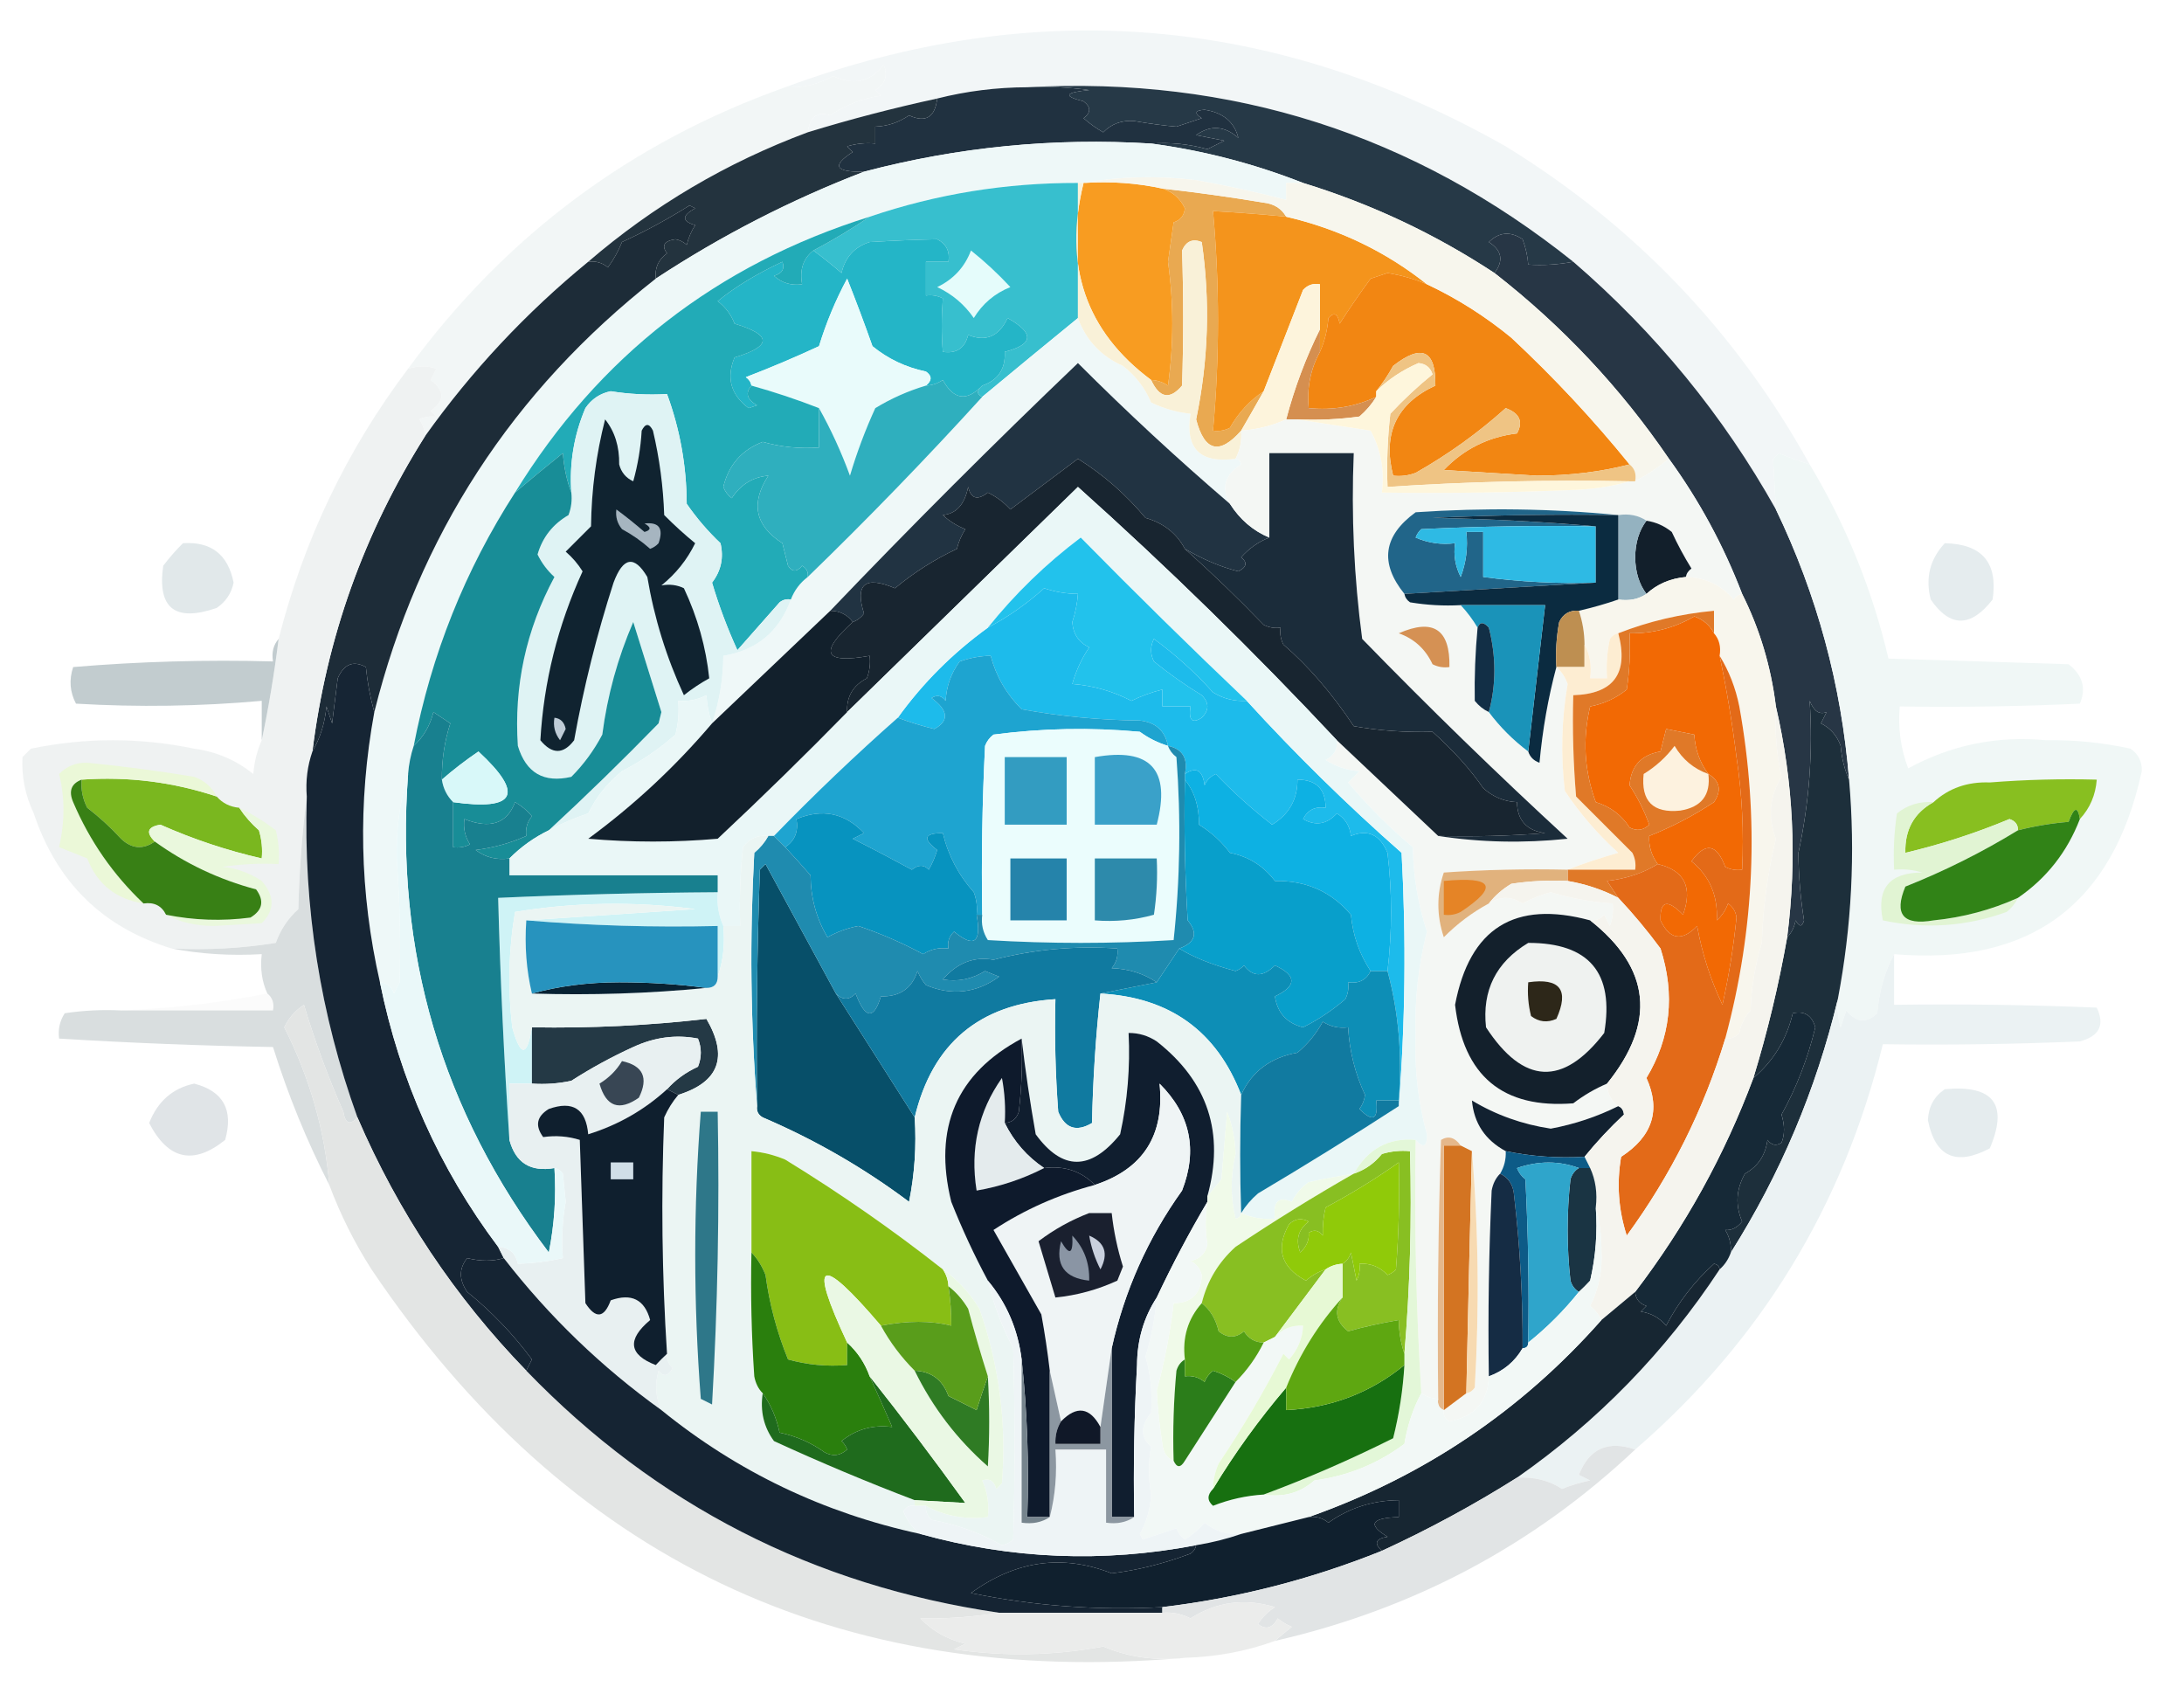 <?xml version="1.0" encoding="UTF-8"?>
<!DOCTYPE svg PUBLIC "-//W3C//DTD SVG 1.1//EN" "http://www.w3.org/Graphics/SVG/1.1/DTD/svg11.dtd">
<svg xmlns="http://www.w3.org/2000/svg" version="1.1" width="388px" height="301px" style="shape-rendering:geometricPrecision; text-rendering:geometricPrecision; image-rendering:optimizeQuality; fill-rule:evenodd; clip-rule:evenodd" xmlns:xlink="http://www.w3.org/1999/xlink">
<g><path style="opacity:0.997" fill="#f2f6f7" d="M 321.5,82.5 C 319.648,81.911 317.815,81.244 316,80.5C 315.667,80.833 315.333,81.167 315,81.5C 315.152,84.447 315.319,87.447 315.5,90.5C 306.145,73.798 294.145,59.131 279.5,46.5C 251.16,23.838 218.826,13.505 182.5,15.5C 177.044,15.518 171.711,16.185 166.5,17.5C 158.735,19.182 151.068,21.182 143.5,23.5C 143.886,20.738 145.219,19.738 147.5,20.5C 150.202,18.653 153.202,17.487 156.5,17C 156.167,16.667 155.833,16.333 155.5,16C 157.283,14.934 157.783,13.434 157,11.5C 154.623,14.577 151.623,15.244 148,13.5C 145.361,14.994 142.528,15.661 139.5,15.5C 183.671,-0.828 226.338,2.672 267.5,26C 290.472,40.137 308.472,58.97 321.5,82.5 Z"/></g>
<g><path style="opacity:1" fill="#203140" d="M 182.5,15.5 C 186.182,15.335 189.848,15.501 193.5,16C 189.148,16.419 188.815,17.085 192.5,18C 193.833,19 193.833,20 192.5,21C 193.579,21.956 194.745,22.789 196,23.5C 197.473,21.993 199.307,21.326 201.5,21.5C 204.249,21.977 206.749,22.31 209,22.5C 210.5,22 212,21.5 213.5,21C 212.112,20.111 212.278,19.611 214,19.5C 217.286,19.996 219.286,21.663 220,24.5C 217.557,22.337 215.057,22.17 212.5,24C 214.167,24.333 215.833,24.667 217.5,25C 216.5,25.5 215.5,26 214.5,26.5C 211.242,25.583 207.909,25.249 204.5,25.5C 187.199,24.435 170.199,26.102 153.5,30.5C 148.356,30.604 147.69,29.437 151.5,27C 151.167,26.667 150.833,26.333 150.5,26C 152.134,25.506 153.801,25.34 155.5,25.5C 155.5,24.5 155.5,23.5 155.5,22.5C 157.666,22.421 159.666,21.755 161.5,20.5C 164.447,21.855 166.114,20.855 166.5,17.5C 171.711,16.185 177.044,15.518 182.5,15.5 Z"/></g>
<g><path style="opacity:0.995" fill="#f2f6f6" d="M 143.5,23.5 C 129.079,28.873 116.079,36.539 104.5,46.5C 93.422,55.575 83.756,65.909 75.5,77.5C 75.461,76.417 75.127,75.417 74.5,74.5C 75.262,74.089 76.262,73.923 77.5,74C 77.167,73.667 76.833,73.333 76.5,73C 79.044,71.225 79.044,69.392 76.5,67.5C 76.833,66.833 77.167,66.167 77.5,65.5C 75.997,64.948 74.331,64.948 72.5,65.5C 89.722,41.939 112.056,25.272 139.5,15.5C 142.528,15.661 145.361,14.994 148,13.5C 151.623,15.244 154.623,14.577 157,11.5C 157.783,13.434 157.283,14.934 155.5,16C 155.833,16.333 156.167,16.667 156.5,17C 153.202,17.487 150.202,18.653 147.5,20.5C 145.219,19.738 143.886,20.738 143.5,23.5 Z"/></g>
<g><path style="opacity:1" fill="#263947" d="M 182.5,15.5 C 218.826,13.505 251.16,23.838 279.5,46.5C 276.824,47.008 274.157,47.175 271.5,47C 271.406,45.578 271.072,44.078 270.5,42.5C 268.333,41.046 266.333,41.212 264.5,43C 266.83,44.487 267.164,46.321 265.5,48.5C 254.936,41.552 243.603,36.218 231.5,32.5C 222.764,29.066 213.764,26.733 204.5,25.5C 207.909,25.249 211.242,25.583 214.5,26.5C 215.5,26 216.5,25.5 217.5,25C 215.833,24.667 214.167,24.333 212.5,24C 215.057,22.17 217.557,22.337 220,24.5C 219.286,21.663 217.286,19.996 214,19.5C 212.278,19.611 212.112,20.111 213.5,21C 212,21.5 210.5,22 209,22.5C 206.749,22.31 204.249,21.977 201.5,21.5C 199.307,21.326 197.473,21.993 196,23.5C 194.745,22.789 193.579,21.956 192.5,21C 193.833,20 193.833,19 192.5,18C 188.815,17.085 189.148,16.419 193.5,16C 189.848,15.501 186.182,15.335 182.5,15.5 Z"/></g>
<g><path style="opacity:1" fill="#23333e" d="M 166.5,17.5 C 166.114,20.855 164.447,21.855 161.5,20.5C 159.666,21.755 157.666,22.421 155.5,22.5C 155.5,23.5 155.5,24.5 155.5,25.5C 153.801,25.34 152.134,25.506 150.5,26C 150.833,26.333 151.167,26.667 151.5,27C 147.69,29.437 148.356,30.604 153.5,30.5C 140.527,35.487 128.194,41.82 116.5,49.5C 116.297,47.61 116.963,46.11 118.5,45C 117.476,43.633 117.976,42.8 120,42.5C 120.772,42.645 121.439,42.978 122,43.5C 122.309,42.234 122.809,41.067 123.5,40C 121.109,39.309 121.109,38.309 123.5,37C 123.167,36.833 122.833,36.667 122.5,36.5C 118.628,38.935 114.628,41.102 110.5,43C 109.853,44.609 109.02,46.109 108,47.5C 106.989,46.663 105.822,46.33 104.5,46.5C 116.079,36.539 129.079,28.873 143.5,23.5C 151.068,21.182 158.735,19.182 166.5,17.5 Z"/></g>
<g><path style="opacity:1" fill="#eef8f8" d="M 204.5,25.5 C 213.764,26.733 222.764,29.066 231.5,32.5C 230.5,32.5 229.5,32.5 228.5,32.5C 228.5,33.5 228.5,34.5 228.5,35.5C 223.228,34.132 217.894,32.965 212.5,32C 205.654,31.179 198.987,31.346 192.5,32.5C 192.167,32.5 191.833,32.5 191.5,32.5C 178.715,32.462 166.381,34.462 154.5,38.5C 127.342,47 106.342,63.334 91.5,87.5C 82.631,101.264 76.631,116.264 73.5,132.5C 72.962,134.117 72.629,135.784 72.5,137.5C 70.993,142.413 70.326,147.579 70.5,153C 71.032,160.173 71.198,167.34 71,174.5C 70.667,175.167 70.333,175.833 70,176.5C 69.583,175.244 68.75,174.577 67.5,174.5C 63.876,158.613 63.542,142.613 66.5,126.5C 74.337,95.175 91.003,69.508 116.5,49.5C 128.194,41.82 140.527,35.487 153.5,30.5C 170.199,26.102 187.199,24.435 204.5,25.5 Z"/></g>
<g><path style="opacity:1" fill="#37bfce" d="M 191.5,32.5 C 191.5,40.5 191.5,48.5 191.5,56.5C 185.841,61.12 180.174,65.787 174.5,70.5C 173.494,70.062 173.494,69.396 174.5,68.5C 177.32,67.535 178.653,65.535 178.5,62.5C 183.644,61.188 183.811,59.188 179,56.5C 177.469,59.774 175.136,60.774 172,59.5C 171.411,61.863 169.911,62.863 167.5,62.5C 167.242,59.511 167.242,56.344 167.5,53C 166.552,52.517 165.552,52.35 164.5,52.5C 164.5,50.5 164.5,48.5 164.5,46.5C 165.833,46.5 167.167,46.5 168.5,46.5C 168.778,44.654 168.111,43.32 166.5,42.5C 162.61,42.585 158.61,42.752 154.5,43C 151.812,43.856 150.146,45.69 149.5,48.5C 147.815,47.047 146.149,45.714 144.5,44.5C 147.928,42.687 151.261,40.687 154.5,38.5C 166.381,34.462 178.715,32.462 191.5,32.5 Z"/></g>
<g><path style="opacity:1" fill="#e9a951" d="M 206.5,33.5 C 212.513,34.169 218.513,35.002 224.5,36C 226.32,36.2 227.653,37.034 228.5,38.5C 224.176,38.073 219.842,37.739 215.5,37.5C 216.677,50.495 216.677,63.495 215.5,76.5C 216.552,76.65 217.552,76.483 218.5,76C 219.998,73.336 221.998,71.17 224.5,69.5C 223.194,71.816 221.861,74.15 220.5,76.5C 216.646,80.87 213.979,80.203 212.5,74.5C 214.686,64.02 215.02,53.52 213.5,43C 211.892,42.342 210.725,42.842 210,44.5C 210.265,52.488 210.265,60.488 210,68.5C 207.827,71.067 205.994,70.734 204.5,67.5C 205.583,67.539 206.583,67.873 207.5,68.5C 208.524,61.182 208.524,53.849 207.5,46.5C 207.833,44.167 208.167,41.833 208.5,39.5C 209.72,39.113 210.387,38.28 210.5,37C 209.653,35.229 208.32,34.063 206.5,33.5 Z"/></g>
<g><path style="opacity:1" fill="#f4941c" d="M 228.5,38.5 C 237.838,40.671 246.171,44.671 253.5,50.5C 251.266,49.553 248.932,48.886 246.5,48.5C 245.5,48.833 244.5,49.167 243.5,49.5C 241.575,52.117 239.742,54.784 238,57.5C 237.683,55.699 237.016,55.366 236,56.5C 235.809,58.708 235.309,60.708 234.5,62.5C 234.5,61.167 234.5,59.833 234.5,58.5C 234.5,55.833 234.5,53.167 234.5,50.5C 233.325,50.281 232.325,50.614 231.5,51.5C 229.151,57.557 226.817,63.557 224.5,69.5C 221.998,71.17 219.998,73.336 218.5,76C 217.552,76.483 216.552,76.65 215.5,76.5C 216.677,63.495 216.677,50.495 215.5,37.5C 219.842,37.739 224.176,38.073 228.5,38.5 Z"/></g>
<g><path style="opacity:1" fill="#f89c21" d="M 192.5,32.5 C 197.363,32.181 202.03,32.514 206.5,33.5C 208.32,34.063 209.653,35.229 210.5,37C 210.387,38.28 209.72,39.113 208.5,39.5C 208.167,41.833 207.833,44.167 207.5,46.5C 208.524,53.849 208.524,61.182 207.5,68.5C 206.583,67.873 205.583,67.539 204.5,67.5C 192.887,58.856 188.887,47.19 192.5,32.5 Z"/></g>
<g><path style="opacity:1" fill="#273645" d="M 279.5,46.5 C 294.145,59.131 306.145,73.798 315.5,90.5C 322.81,105.687 327.143,121.687 328.5,138.5C 327.691,136.708 327.191,134.708 327,132.5C 326.363,130.697 325.197,129.364 323.5,128.5C 323.833,127.833 324.167,127.167 324.5,126.5C 323.242,127.016 322.242,126.35 321.5,124.5C 322.094,133.582 321.428,142.582 319.5,151.5C 319.532,155.552 319.865,159.552 320.5,163.5C 320.154,164.696 319.654,164.696 319,163.5C 318.768,164.737 318.268,165.737 317.5,166.5C 319.277,152.572 318.611,138.905 315.5,125.5C 314.621,118.391 312.621,111.724 309.5,105.5C 306.194,96.885 301.861,88.885 296.5,81.5C 287.908,68.907 277.575,57.907 265.5,48.5C 267.164,46.321 266.83,44.487 264.5,43C 266.333,41.212 268.333,41.046 270.5,42.5C 271.072,44.078 271.406,45.578 271.5,47C 274.157,47.175 276.824,47.008 279.5,46.5 Z"/></g>
<g><path style="opacity:1" fill="#e5fcfb" d="M 172.5,44.5 C 174.963,46.461 177.297,48.628 179.5,51C 176.722,52.112 174.555,53.945 173,56.5C 171.337,54.083 169.171,52.25 166.5,51C 169.386,49.615 171.386,47.449 172.5,44.5 Z"/></g>
<g><path style="opacity:1" fill="#1d2c38" d="M 116.5,49.5 C 91.003,69.508 74.337,95.175 66.5,126.5C 65.772,123.921 65.272,121.254 65,118.5C 62.766,117.295 61.099,117.961 60,120.5C 59.667,123.167 59.333,125.833 59,128.5C 58.667,127.5 58.333,126.5 58,125.5C 57.721,128.457 56.887,131.123 55.5,133.5C 58.008,113.306 64.675,94.639 75.5,77.5C 83.756,65.909 93.422,55.575 104.5,46.5C 105.822,46.33 106.989,46.663 108,47.5C 109.02,46.109 109.853,44.609 110.5,43C 114.628,41.102 118.628,38.935 122.5,36.5C 122.833,36.667 123.167,36.833 123.5,37C 121.109,38.309 121.109,39.309 123.5,40C 122.809,41.067 122.309,42.234 122,43.5C 121.439,42.978 120.772,42.645 120,42.5C 117.976,42.8 117.476,43.633 118.5,45C 116.963,46.11 116.297,47.61 116.5,49.5 Z"/></g>
<g><path style="opacity:1" fill="#f28612" d="M 253.5,50.5 C 258.866,53.021 263.866,56.188 268.5,60C 276.1,67.095 283.1,74.595 289.5,82.5C 284.376,83.829 278.876,84.495 273,84.5C 267.5,84.167 262,83.833 256.5,83.5C 260.05,79.787 264.384,77.62 269.5,77C 270.647,74.915 269.98,73.415 267.5,72.5C 262.587,76.912 257.254,80.745 251.5,84C 250.207,84.49 248.873,84.657 247.5,84.5C 245.597,77.024 248.097,71.691 255,68.5C 255.092,62.19 252.592,61.023 247.5,65C 246.614,66.615 245.614,68.115 244.5,69.5C 244.5,69.833 244.5,70.167 244.5,70.5C 240.773,72.252 236.773,72.919 232.5,72.5C 232.155,68.885 232.822,65.552 234.5,62.5C 235.309,60.708 235.809,58.708 236,56.5C 237.016,55.366 237.683,55.699 238,57.5C 239.742,54.784 241.575,52.117 243.5,49.5C 244.5,49.167 245.5,48.833 246.5,48.5C 248.932,48.886 251.266,49.553 253.5,50.5 Z"/></g>
<g><path style="opacity:1" fill="#24b5c7" d="M 174.5,68.5 C 171.76,71.369 169.426,71.036 167.5,67.5C 166.583,68.127 165.583,68.461 164.5,68.5C 165.598,67.603 165.598,66.77 164.5,66C 160.938,65.261 157.772,63.761 155,61.5C 153.56,57.422 152.06,53.422 150.5,49.5C 148.45,53.309 146.784,57.309 145.5,61.5C 141.227,63.484 136.893,65.318 132.5,67C 133.056,67.383 133.389,67.883 133.5,68.5C 132.355,69.793 132.689,70.959 134.5,72C 134,72.167 133.5,72.333 133,72.5C 129.824,70.128 128.991,67.128 130.5,63.5C 137.167,61.5 137.167,59.5 130.5,57.5C 129.885,55.884 128.885,54.55 127.5,53.5C 130.547,51.003 134.381,48.67 139,46.5C 139.456,47.744 138.956,48.577 137.5,49C 138.905,50.269 140.571,50.769 142.5,50.5C 142.025,47.918 142.692,45.918 144.5,44.5C 146.149,45.714 147.815,47.047 149.5,48.5C 150.146,45.69 151.812,43.856 154.5,43C 158.61,42.752 162.61,42.585 166.5,42.5C 168.111,43.32 168.778,44.654 168.5,46.5C 167.167,46.5 165.833,46.5 164.5,46.5C 164.5,48.5 164.5,50.5 164.5,52.5C 165.552,52.35 166.552,52.517 167.5,53C 167.242,56.344 167.242,59.511 167.5,62.5C 169.911,62.863 171.411,61.863 172,59.5C 175.136,60.774 177.469,59.774 179,56.5C 183.811,59.188 183.644,61.188 178.5,62.5C 178.653,65.535 177.32,67.535 174.5,68.5 Z"/></g>
<g><path style="opacity:1" fill="#e9fbfb" d="M 164.5,68.5 C 161.323,69.447 158.323,70.781 155.5,72.5C 153.719,76.395 152.219,80.395 151,84.5C 149.461,80.299 147.628,76.299 145.5,72.5C 141.579,70.971 137.579,69.637 133.5,68.5C 133.389,67.883 133.056,67.383 132.5,67C 136.893,65.318 141.227,63.484 145.5,61.5C 146.784,57.309 148.45,53.309 150.5,49.5C 152.06,53.422 153.56,57.422 155,61.5C 157.772,63.761 160.938,65.261 164.5,66C 165.598,66.77 165.598,67.603 164.5,68.5 Z"/></g>
<g><path style="opacity:1" fill="#d58f50" d="M 234.5,58.5 C 234.5,59.833 234.5,61.167 234.5,62.5C 232.822,65.552 232.155,68.885 232.5,72.5C 236.773,72.919 240.773,72.252 244.5,70.5C 243.71,71.794 242.71,72.961 241.5,74C 237.848,74.499 234.182,74.665 230.5,74.5C 229.833,74.5 229.167,74.5 228.5,74.5C 229.98,68.891 231.98,63.557 234.5,58.5 Z"/></g>
<g><path style="opacity:0.996" fill="#eff2f2" d="M 75.5,77.5 C 64.675,94.639 58.008,113.306 55.5,133.5C 54.612,136.054 54.279,138.721 54.5,141.5C 53.672,147.987 53.172,154.654 53,161.5C 51.171,163.156 49.837,165.156 49,167.5C 42.924,168.476 36.758,168.81 30.5,168.5C 18.268,164.769 10.101,156.769 6,144.5C 4.475,141.28 3.808,137.947 4,134.5C 4.5,134 5,133.5 5.5,133C 15.167,131 24.833,131 34.5,133C 38.451,133.536 41.951,135.036 45,137.5C 45.191,135.292 45.691,133.292 46.5,131.5C 47.729,125.669 48.729,119.669 49.5,113.5C 53.967,95.902 61.634,79.902 72.5,65.5C 74.331,64.948 75.997,64.948 77.5,65.5C 77.167,66.167 76.833,66.833 76.5,67.5C 79.044,69.392 79.044,71.225 76.5,73C 76.833,73.333 77.167,73.667 77.5,74C 76.262,73.923 75.262,74.089 74.5,74.5C 75.127,75.417 75.461,76.417 75.5,77.5 Z"/></g>
<g><path style="opacity:1" fill="#eff8f8" d="M 191.5,56.5 C 192.947,60.448 195.613,63.281 199.5,65C 201.749,66.746 203.416,68.912 204.5,71.5C 206.729,72.577 209.063,73.244 211.5,73.5C 210.519,79.692 213.186,82.359 219.5,81.5C 220.043,81.56 220.376,81.893 220.5,82.5C 217.599,84.335 216.933,86.669 218.5,89.5C 209.24,81.578 200.24,73.245 191.5,64.5C 176.479,78.854 161.812,93.521 147.5,108.5C 140.5,115.167 133.5,121.833 126.5,128.5C 127.803,124.618 128.47,120.618 128.5,116.5C 134.441,115.525 138.441,112.192 140.5,106.5C 141.122,104.878 142.122,103.545 143.5,102.5C 154.142,92.191 164.475,81.524 174.5,70.5C 180.174,65.787 185.841,61.12 191.5,56.5 Z"/></g>
<g><path style="opacity:1" fill="#f7f6ed" d="M 192.5,32.5 C 198.987,31.346 205.654,31.179 212.5,32C 217.894,32.965 223.228,34.132 228.5,35.5C 228.5,34.5 228.5,33.5 228.5,32.5C 229.5,32.5 230.5,32.5 231.5,32.5C 243.603,36.218 254.936,41.552 265.5,48.5C 277.575,57.907 287.908,68.907 296.5,81.5C 294.651,83.013 292.651,84.346 290.5,85.5C 290.737,84.209 290.404,83.209 289.5,82.5C 283.1,74.595 276.1,67.095 268.5,60C 263.866,56.188 258.866,53.021 253.5,50.5C 246.171,44.671 237.838,40.671 228.5,38.5C 227.653,37.034 226.32,36.2 224.5,36C 218.513,35.002 212.513,34.169 206.5,33.5C 202.03,32.514 197.363,32.181 192.5,32.5 Z"/></g>
<g><path style="opacity:1" fill="#22abb7" d="M 154.5,38.5 C 151.261,40.687 147.928,42.687 144.5,44.5C 142.692,45.918 142.025,47.918 142.5,50.5C 140.571,50.769 138.905,50.269 137.5,49C 138.956,48.577 139.456,47.744 139,46.5C 134.381,48.67 130.547,51.003 127.5,53.5C 128.885,54.55 129.885,55.884 130.5,57.5C 137.167,59.5 137.167,61.5 130.5,63.5C 128.991,67.128 129.824,70.128 133,72.5C 133.5,72.333 134,72.167 134.5,72C 132.689,70.959 132.355,69.793 133.5,68.5C 137.579,69.637 141.579,70.971 145.5,72.5C 145.5,74.833 145.5,77.167 145.5,79.5C 142.091,79.751 138.758,79.417 135.5,78.5C 131.783,79.922 129.449,82.589 128.5,86.5C 128.808,87.308 129.308,87.975 130,88.5C 131.571,86.077 133.737,84.744 136.5,84.5C 133.312,89.393 134.145,93.393 139,96.5C 139.333,97.833 139.667,99.167 140,100.5C 140.741,101.641 141.575,101.641 142.5,100.5C 143.298,100.957 143.631,101.624 143.5,102.5C 142.122,103.545 141.122,104.878 140.5,106.5C 139.761,106.369 139.094,106.536 138.5,107C 136,109.833 133.5,112.667 131,115.5C 129.219,111.605 127.719,107.605 126.5,103.5C 128.106,101.41 128.606,99.076 128,96.5C 125.773,94.393 123.773,92.06 122,89.5C 121.966,82.759 120.799,76.259 118.5,70C 115.118,70.195 111.785,70.028 108.5,69.5C 106.617,69.876 105.117,70.876 104,72.5C 101.968,77.284 101.134,82.284 101.5,87.5C 100.686,85.369 100.186,83.036 100,80.5C 97.19,82.743 94.356,85.076 91.5,87.5C 106.342,63.334 127.342,47 154.5,38.5 Z"/></g>
<g><path style="opacity:1" fill="#f9f1d8" d="M 191.5,32.5 C 191.833,32.5 192.167,32.5 192.5,32.5C 188.887,47.19 192.887,58.856 204.5,67.5C 205.994,70.734 207.827,71.067 210,68.5C 210.265,60.488 210.265,52.488 210,44.5C 210.725,42.842 211.892,42.342 213.5,43C 215.02,53.52 214.686,64.02 212.5,74.5C 213.979,80.203 216.646,80.87 220.5,76.5C 220.634,78.291 220.301,79.958 219.5,81.5C 213.186,82.359 210.519,79.692 211.5,73.5C 209.063,73.244 206.729,72.577 204.5,71.5C 203.416,68.912 201.749,66.746 199.5,65C 195.613,63.281 192.947,60.448 191.5,56.5C 191.5,48.5 191.5,40.5 191.5,32.5 Z"/></g>
<g><path style="opacity:1" fill="#fdf4dc" d="M 234.5,58.5 C 231.98,63.557 229.98,68.891 228.5,74.5C 225.996,75.639 223.33,76.306 220.5,76.5C 221.861,74.15 223.194,71.816 224.5,69.5C 226.817,63.557 229.151,57.557 231.5,51.5C 232.325,50.614 233.325,50.281 234.5,50.5C 234.5,53.167 234.5,55.833 234.5,58.5 Z"/></g>
<g><path style="opacity:1" fill="#213342" d="M 218.5,89.5 C 220.28,92.29 222.613,94.29 225.5,95.5C 223.622,96.208 221.955,97.374 220.5,99C 221.654,99.914 221.487,100.747 220,101.5C 216.908,100.725 213.741,99.392 210.5,97.5C 209.039,94.745 206.705,92.912 203.5,92C 200.018,87.822 196.018,84.322 191.5,81.5C 187.525,84.467 183.525,87.467 179.5,90.5C 178.369,89.249 177.036,88.249 175.5,87.5C 173.655,88.938 172.489,88.604 172,86.5C 171.388,89.601 169.888,91.267 167.5,91.5C 168.665,92.584 169.998,93.417 171.5,94C 170.809,95.067 170.309,96.234 170,97.5C 166.015,99.379 162.349,101.713 159,104.5C 153.681,102.244 151.847,103.744 153.5,109C 152.956,109.717 152.289,110.217 151.5,110.5C 150.533,109.194 149.199,108.527 147.5,108.5C 161.812,93.521 176.479,78.854 191.5,64.5C 200.24,73.245 209.24,81.578 218.5,89.5 Z"/></g>
<g><path style="opacity:1" fill="#f4f7f4" d="M 228.5,74.5 C 229.167,74.5 229.833,74.5 230.5,74.5C 234.684,75.166 239.018,75.833 243.5,76.5C 245.325,79.877 245.992,83.543 245.5,87.5C 257.171,87.666 268.838,87.5 280.5,87C 283.695,86.82 286.695,86.32 289.5,85.5C 289.833,85.5 290.167,85.5 290.5,85.5C 292.651,84.346 294.651,83.013 296.5,81.5C 301.861,88.885 306.194,96.885 309.5,105.5C 308.883,105.611 308.383,105.944 308,106.5C 305.812,103.931 302.979,102.597 299.5,102.5C 299.611,101.883 299.944,101.383 300.5,101C 299.206,98.913 298.039,96.746 297,94.5C 295.67,93.418 294.17,92.751 292.5,92.5C 291.081,91.549 289.415,91.216 287.5,91.5C 275.674,90.34 263.674,90.174 251.5,91C 245.735,95.186 245.068,100.019 249.5,105.5C 249.611,106.117 249.944,106.617 250.5,107C 253.482,107.498 256.482,107.665 259.5,107.5C 260.659,108.74 261.659,110.074 262.5,111.5C 262.091,115.848 261.924,120.181 262,124.5C 262.708,125.381 263.542,126.047 264.5,126.5C 266.5,129.167 268.833,131.5 271.5,133.5C 271.811,134.478 272.478,135.145 273.5,135.5C 274.042,129.606 275.042,123.94 276.5,118.5C 277.391,119.261 278.058,120.261 278.5,121.5C 277.414,127.802 277.247,134.135 278,140.5C 280.694,144.54 283.861,148.207 287.5,151.5C 284.344,152.384 281.344,153.384 278.5,154.5C 271.159,154.334 263.826,154.5 256.5,155C 255.205,158.786 255.205,162.62 256.5,166.5C 258.921,164.066 261.588,162.066 264.5,160.5C 266.482,159.183 268.482,159.183 270.5,160.5C 272.087,159.638 273.754,158.971 275.5,158.5C 279.097,159.589 282.763,160.255 286.5,160.5C 286.657,161.873 286.49,163.207 286,164.5C 285.667,163.833 285.333,163.167 285,162.5C 284.329,163.252 283.496,163.586 282.5,163.5C 269.093,159.869 261.093,164.869 258.5,178.5C 259.978,191.156 266.978,196.989 279.5,196C 281.391,194.558 283.391,193.391 285.5,192.5C 285.527,194.199 286.194,195.533 287.5,196.5C 283.732,198.377 279.732,199.71 275.5,200.5C 270.443,199.739 265.776,198.072 261.5,195.5C 261.849,199.53 263.849,202.53 267.5,204.5C 267.567,205.959 267.234,207.292 266.5,208.5C 265.732,209.263 265.232,210.263 265,211.5C 264.5,222.495 264.333,233.495 264.5,244.5C 264.358,248.981 262.025,251.648 257.5,252.5C 256.702,252.043 256.369,251.376 256.5,250.5C 257.872,249.488 259.205,248.488 260.5,247.5C 261.117,247.389 261.617,247.056 262,246.5C 262.827,232.327 262.661,218.327 261.5,204.5C 260.833,204.167 260.167,203.833 259.5,203.5C 258.48,202.046 257.313,201.713 256,202.5C 255.5,217.83 255.333,233.163 255.5,248.5C 254.391,248.443 253.391,248.11 252.5,247.5C 251.584,232.525 251.251,217.525 251.5,202.5C 252.895,204.054 253.561,203.721 253.5,201.5C 251.934,195.817 251.267,189.984 251.5,184C 251.293,177.707 251.959,171.54 253.5,165.5C 251.921,160.65 251.088,155.65 251,150.5C 246.833,147 243,143.167 239.5,139C 240.167,138.333 240.833,137.667 241.5,137C 239.285,136.83 237.285,136.163 235.5,135C 236.973,134.29 237.64,133.124 237.5,131.5C 243.5,137.167 249.5,142.833 255.5,148.5C 262.989,149.656 270.655,149.822 278.5,149C 266.056,137.557 253.889,125.724 242,113.5C 240.546,102.603 240.046,91.603 240.5,80.5C 235.5,80.5 230.5,80.5 225.5,80.5C 225.5,85.5 225.5,90.5 225.5,95.5C 222.613,94.29 220.28,92.29 218.5,89.5C 216.933,86.669 217.599,84.335 220.5,82.5C 220.376,81.893 220.043,81.56 219.5,81.5C 220.301,79.958 220.634,78.291 220.5,76.5C 223.33,76.306 225.996,75.639 228.5,74.5 Z"/></g>
<g><path style="opacity:1" fill="#efc484" d="M 289.5,82.5 C 290.404,83.209 290.737,84.209 290.5,85.5C 290.167,85.5 289.833,85.5 289.5,85.5C 275.131,85.218 260.797,85.551 246.5,86.5C 246.334,82.154 246.501,77.821 247,73.5C 249.376,70.955 251.876,68.622 254.5,66.5C 254.113,65.28 253.28,64.614 252,64.5C 249.097,65.76 246.597,67.427 244.5,69.5C 245.614,68.115 246.614,66.615 247.5,65C 252.592,61.023 255.092,62.19 255,68.5C 248.097,71.691 245.597,77.024 247.5,84.5C 248.873,84.657 250.207,84.49 251.5,84C 257.254,80.745 262.587,76.912 267.5,72.5C 269.98,73.415 270.647,74.915 269.5,77C 264.384,77.62 260.05,79.787 256.5,83.5C 262,83.833 267.5,84.167 273,84.5C 278.876,84.495 284.376,83.829 289.5,82.5 Z"/></g>
<g><path style="opacity:1" fill="#2fafbe" d="M 174.5,68.5 C 173.494,69.396 173.494,70.062 174.5,70.5C 164.475,81.524 154.142,92.191 143.5,102.5C 143.631,101.624 143.298,100.957 142.5,100.5C 141.575,101.641 140.741,101.641 140,100.5C 139.667,99.167 139.333,97.833 139,96.5C 134.145,93.393 133.312,89.393 136.5,84.5C 133.737,84.744 131.571,86.077 130,88.5C 129.308,87.975 128.808,87.308 128.5,86.5C 129.449,82.589 131.783,79.922 135.5,78.5C 138.758,79.417 142.091,79.751 145.5,79.5C 145.5,77.167 145.5,74.833 145.5,72.5C 147.628,76.299 149.461,80.299 151,84.5C 152.219,80.395 153.719,76.395 155.5,72.5C 158.323,70.781 161.323,69.447 164.5,68.5C 165.583,68.461 166.583,68.127 167.5,67.5C 169.426,71.036 171.76,71.369 174.5,68.5 Z"/></g>
<g><path style="opacity:1" fill="#fef6dc" d="M 289.5,85.5 C 286.695,86.32 283.695,86.82 280.5,87C 268.838,87.5 257.171,87.666 245.5,87.5C 245.992,83.543 245.325,79.877 243.5,76.5C 239.018,75.833 234.684,75.166 230.5,74.5C 234.182,74.665 237.848,74.499 241.5,74C 242.71,72.961 243.71,71.794 244.5,70.5C 244.5,70.167 244.5,69.833 244.5,69.5C 246.597,67.427 249.097,65.76 252,64.5C 253.28,64.614 254.113,65.28 254.5,66.5C 251.876,68.622 249.376,70.955 247,73.5C 246.501,77.821 246.334,82.154 246.5,86.5C 260.797,85.551 275.131,85.218 289.5,85.5 Z"/></g>
<g><path style="opacity:0.999" fill="#f0f7f6" d="M 321.5,82.5 C 327.94,93.223 332.607,104.723 335.5,117C 346.167,117.333 356.833,117.667 367.5,118C 369.994,119.946 370.661,122.279 369.5,125C 358.839,125.5 348.172,125.667 337.5,125.5C 337.163,129.308 337.663,132.974 339,136.5C 346.61,132.344 354.777,130.678 363.5,131.5C 368.582,131.419 373.582,131.919 378.5,133C 379.894,133.956 380.561,135.289 380.5,137C 375.334,160.745 360.668,171.579 336.5,169.5C 334.829,172.608 333.829,176.108 333.5,180C 331.597,181.828 329.764,181.661 328,179.5C 327.667,180.5 327.333,181.5 327,182.5C 326.506,180.866 326.34,179.199 326.5,177.5C 328.963,164.552 329.63,151.552 328.5,138.5C 327.143,121.687 322.81,105.687 315.5,90.5C 315.319,87.447 315.152,84.447 315,81.5C 315.333,81.167 315.667,80.833 316,80.5C 317.815,81.244 319.648,81.911 321.5,82.5 Z"/></g>
<g><path style="opacity:1" fill="#216589" d="M 287.5,91.5 C 276.495,91.334 265.495,91.5 254.5,92C 264.342,92.17 274.009,92.67 283.5,93.5C 273.161,93.334 262.828,93.5 252.5,94C 252.043,94.414 251.709,94.914 251.5,95.5C 253.743,96.474 256.076,96.808 258.5,96.5C 258.201,98.604 258.534,100.604 259.5,102.5C 260.48,99.913 260.813,97.247 260.5,94.5C 261.5,94.5 262.5,94.5 263.5,94.5C 263.5,97.167 263.5,99.833 263.5,102.5C 270.123,103.38 276.789,103.713 283.5,103.5C 272.167,104.167 260.833,104.833 249.5,105.5C 245.068,100.019 245.735,95.186 251.5,91C 263.674,90.174 275.674,90.34 287.5,91.5 Z"/></g>
<g><path style="opacity:1" fill="#2ebae4" d="M 283.5,93.5 C 283.5,96.833 283.5,100.167 283.5,103.5C 276.789,103.713 270.123,103.38 263.5,102.5C 263.5,99.833 263.5,97.167 263.5,94.5C 262.5,94.5 261.5,94.5 260.5,94.5C 260.813,97.247 260.48,99.913 259.5,102.5C 258.534,100.604 258.201,98.604 258.5,96.5C 256.076,96.808 253.743,96.474 251.5,95.5C 251.709,94.914 252.043,94.414 252.5,94C 262.828,93.5 273.161,93.334 283.5,93.5 Z"/></g>
<g><path style="opacity:1" fill="#dff3f4" d="M 140.5,106.5 C 138.441,112.192 134.441,115.525 128.5,116.5C 128.47,120.618 127.803,124.618 126.5,128.5C 125.928,126.881 125.595,125.215 125.5,123.5C 123.929,124.309 122.262,124.643 120.5,124.5C 120.662,126.527 120.495,128.527 120,130.5C 117.108,133.057 113.941,135.224 110.5,137C 107.922,139.074 105.922,141.574 104.5,144.5C 102.026,145.32 99.693,146.32 97.5,147.5C 104.105,141.397 110.605,135.063 117,128.5C 117.167,127.833 117.333,127.167 117.5,126.5C 115.831,121.146 114.165,115.812 112.5,110.5C 109.736,116.888 107.902,123.555 107,130.5C 105.521,133.305 103.688,135.805 101.5,138C 96.616,139.141 93.45,137.308 92,132.5C 91.289,121.889 93.456,111.889 98.5,102.5C 97.249,101.369 96.249,100.036 95.5,98.5C 96.377,95.451 98.211,93.118 101,91.5C 101.49,90.207 101.657,88.873 101.5,87.5C 101.134,82.284 101.968,77.284 104,72.5C 105.117,70.876 106.617,69.876 108.5,69.5C 111.785,70.028 115.118,70.195 118.5,70C 120.799,76.259 121.966,82.759 122,89.5C 123.773,92.06 125.773,94.393 128,96.5C 128.606,99.076 128.106,101.41 126.5,103.5C 127.719,107.605 129.219,111.605 131,115.5C 133.5,112.667 136,109.833 138.5,107C 139.094,106.536 139.761,106.369 140.5,106.5 Z"/></g>
<g><path style="opacity:1" fill="#121f2b" d="M 292.5,92.5 C 294.17,92.751 295.67,93.418 297,94.5C 298.039,96.746 299.206,98.913 300.5,101C 299.944,101.383 299.611,101.883 299.5,102.5C 296.728,102.759 294.395,103.759 292.5,105.5C 291.2,103.777 290.533,101.61 290.5,99C 290.533,96.39 291.2,94.223 292.5,92.5 Z"/></g>
<g><path style="opacity:0.988" fill="#e0e7e9" d="M 32.5,96.5 C 37.508,96.168 40.508,98.501 41.5,103.5C 41.124,105.383 40.124,106.883 38.5,108C 31.081,110.556 27.915,108.056 29,100.5C 30.102,99.051 31.269,97.718 32.5,96.5 Z"/></g>
<g><path style="opacity:1" fill="#94b2c0" d="M 287.5,91.5 C 289.415,91.216 291.081,91.549 292.5,92.5C 291.2,94.223 290.533,96.39 290.5,99C 290.533,101.61 291.2,103.777 292.5,105.5C 291.081,106.451 289.415,106.784 287.5,106.5C 287.5,101.5 287.5,96.5 287.5,91.5 Z"/></g>
<g><path style="opacity:1" fill="#1b2c3a" d="M 255.5,148.5 C 261.842,148.666 268.175,148.5 274.5,148C 271.228,147.563 269.561,145.73 269.5,142.5C 267.217,142.392 265.217,141.559 263.5,140C 261.224,136.685 258.224,133.352 254.5,130C 249.595,130.128 244.929,129.794 240.5,129C 236.67,123.22 232.503,118.386 228,114.5C 227.517,113.552 227.351,112.552 227.5,111.5C 226.448,111.649 225.448,111.483 224.5,111C 219.938,106.269 215.271,101.769 210.5,97.5C 213.741,99.392 216.908,100.725 220,101.5C 221.487,100.747 221.654,99.914 220.5,99C 221.955,97.374 223.622,96.208 225.5,95.5C 225.5,90.5 225.5,85.5 225.5,80.5C 230.5,80.5 235.5,80.5 240.5,80.5C 240.046,91.603 240.546,102.603 242,113.5C 253.889,125.724 266.056,137.557 278.5,149C 270.655,149.822 262.989,149.656 255.5,148.5 Z"/></g>
<g><path style="opacity:1" fill="#f8f6ed" d="M 299.5,102.5 C 302.979,102.597 305.812,103.931 308,106.5C 308.383,105.944 308.883,105.611 309.5,105.5C 312.621,111.724 314.621,118.391 315.5,125.5C 315.263,129.722 315.596,133.889 316.5,138C 314.355,141.494 314.022,145.16 315.5,149C 314.036,155.035 313.203,161.201 313,167.5C 311.81,171.381 311.143,175.381 311,179.5C 309.956,180.623 309.29,181.956 309,183.5C 308.329,184.252 307.496,184.586 306.5,184.5C 311.753,165.025 312.586,145.358 309,125.5C 308.339,122.198 307.172,119.198 305.5,116.5C 305.768,114.901 305.434,113.568 304.5,112.5C 304.5,111.167 304.5,109.833 304.5,108.5C 298.545,109.05 292.878,110.384 287.5,112.5C 286.883,112.611 286.383,112.944 286,113.5C 285.503,115.81 285.337,118.143 285.5,120.5C 284.5,120.5 283.5,120.5 282.5,120.5C 282.795,118.265 282.461,116.265 281.5,114.5C 281.483,112.435 281.15,110.435 280.5,108.5C 282.952,107.935 285.285,107.268 287.5,106.5C 289.415,106.784 291.081,106.451 292.5,105.5C 294.395,103.759 296.728,102.759 299.5,102.5 Z"/></g>
<g><path style="opacity:0.912" fill="#e3eaed" d="M 345.5,96.5 C 352.141,96.639 354.974,99.972 354,106.5C 350.114,111.501 346.447,111.501 343,106.5C 342.024,102.673 342.857,99.34 345.5,96.5 Z"/></g>
<g><path style="opacity:1" fill="#188d97" d="M 101.5,87.5 C 101.657,88.873 101.49,90.207 101,91.5C 98.211,93.118 96.377,95.451 95.5,98.5C 96.249,100.036 97.249,101.369 98.5,102.5C 93.456,111.889 91.289,121.889 92,132.5C 93.45,137.308 96.616,139.141 101.5,138C 103.688,135.805 105.521,133.305 107,130.5C 107.902,123.555 109.736,116.888 112.5,110.5C 114.165,115.812 115.831,121.146 117.5,126.5C 117.333,127.167 117.167,127.833 117,128.5C 110.605,135.063 104.105,141.397 97.5,147.5C 94.907,148.754 92.573,150.42 90.5,152.5C 88.249,152.819 86.249,152.319 84.5,151C 87.699,150.599 90.699,149.766 93.5,148.5C 93.33,147.178 93.663,146.011 94.5,145C 93.646,143.978 92.646,143.145 91.5,142.5C 90.083,146.319 87.083,147.319 82.5,145.5C 82.287,147.144 82.62,148.644 83.5,150C 82.552,150.483 81.552,150.649 80.5,150.5C 80.5,147.833 80.5,145.167 80.5,142.5C 91.682,144.071 93.182,141.071 85,133.5C 82.713,135.054 80.546,136.721 78.5,138.5C 78.478,134.975 78.978,131.642 80,128.5C 79,127.833 78,127.167 77,126.5C 76.4,128.91 75.234,130.91 73.5,132.5C 76.631,116.264 82.631,101.264 91.5,87.5C 94.356,85.076 97.19,82.743 100,80.5C 100.186,83.036 100.686,85.369 101.5,87.5 Z"/></g>
<g><path style="opacity:1" fill="#0b2b40" d="M 287.5,91.5 C 287.5,96.5 287.5,101.5 287.5,106.5C 285.285,107.268 282.952,107.935 280.5,108.5C 278.876,108.36 277.71,109.027 277,110.5C 276.503,113.146 276.336,115.813 276.5,118.5C 275.042,123.94 274.042,129.606 273.5,135.5C 272.478,135.145 271.811,134.478 271.5,133.5C 272.506,124.822 273.506,116.155 274.5,107.5C 269.5,107.5 264.5,107.5 259.5,107.5C 256.482,107.665 253.482,107.498 250.5,107C 249.944,106.617 249.611,106.117 249.5,105.5C 260.833,104.833 272.167,104.167 283.5,103.5C 283.5,100.167 283.5,96.833 283.5,93.5C 274.009,92.67 264.342,92.17 254.5,92C 265.495,91.5 276.495,91.334 287.5,91.5 Z"/></g>
<g><path style="opacity:1" fill="#182530" d="M 210.5,97.5 C 215.271,101.769 219.938,106.269 224.5,111C 225.448,111.483 226.448,111.649 227.5,111.5C 227.351,112.552 227.517,113.552 228,114.5C 232.503,118.386 236.67,123.22 240.5,129C 244.929,129.794 249.595,130.128 254.5,130C 258.224,133.352 261.224,136.685 263.5,140C 265.217,141.559 267.217,142.392 269.5,142.5C 269.561,145.73 271.228,147.563 274.5,148C 268.175,148.5 261.842,148.666 255.5,148.5C 249.5,142.833 243.5,137.167 237.5,131.5C 222.824,115.824 207.49,100.824 191.5,86.5C 177.813,99.855 164.146,113.188 150.5,126.5C 150.373,123.755 151.54,121.755 154,120.5C 154.49,119.207 154.657,117.873 154.5,116.5C 146.427,117.969 145.427,115.969 151.5,110.5C 152.289,110.217 152.956,109.717 153.5,109C 151.847,103.744 153.681,102.244 159,104.5C 162.349,101.713 166.015,99.379 170,97.5C 170.309,96.234 170.809,95.067 171.5,94C 169.998,93.417 168.665,92.584 167.5,91.5C 169.888,91.267 171.388,89.601 172,86.5C 172.489,88.604 173.655,88.938 175.5,87.5C 177.036,88.249 178.369,89.249 179.5,90.5C 183.525,87.467 187.525,84.467 191.5,81.5C 196.018,84.322 200.018,87.822 203.5,92C 206.705,92.912 209.039,94.745 210.5,97.5 Z"/></g>
<g><path style="opacity:1" fill="#102330" d="M 107.5,74.5 C 109.22,76.658 110.053,79.325 110,82.5C 110.368,83.91 111.201,84.91 112.5,85.5C 113.321,82.553 113.821,79.553 114,76.5C 114.667,75.167 115.333,75.167 116,76.5C 117.161,81.416 117.827,86.416 118,91.5C 119.78,93.293 121.613,94.96 123.5,96.5C 122.07,99.433 120.07,101.933 117.5,104C 118.951,103.737 120.284,103.904 121.5,104.5C 123.923,109.65 125.423,114.983 126,120.5C 124.414,121.376 122.914,122.376 121.5,123.5C 118.392,116.797 116.226,109.797 115,102.5C 112.699,98.605 110.699,98.938 109,103.5C 106.032,112.706 103.699,122.039 102,131.5C 100.084,134.033 98.084,134.033 96,131.5C 96.598,121.109 99.098,111.109 103.5,101.5C 102.687,100.186 101.687,99.019 100.5,98C 102,96.5 103.5,95 105,93.5C 105.079,87.028 105.912,80.694 107.5,74.5 Z"/></g>
<g><path style="opacity:1" fill="#a6b5c0" d="M 109.5,90.5 C 111.149,91.714 112.815,93.047 114.5,94.5C 115.696,94.154 115.696,93.654 114.5,93C 117.091,92.699 117.925,93.866 117,96.5C 116.586,96.957 116.086,97.291 115.5,97.5C 113.972,96.139 112.305,94.972 110.5,94C 109.663,92.989 109.33,91.822 109.5,90.5 Z"/></g>
<g><path style="opacity:1" fill="#d59154" d="M 248.5,112.5 C 254.639,109.804 257.639,111.804 257.5,118.5C 256.448,118.649 255.448,118.483 254.5,118C 253.248,115.308 251.248,113.475 248.5,112.5 Z"/></g>
<g><path style="opacity:1" fill="#f26904" d="M 304.5,112.5 C 305.434,113.568 305.768,114.901 305.5,116.5C 306.737,122.36 307.737,128.36 308.5,134.5C 309.497,141.134 309.83,147.8 309.5,154.5C 308.448,154.649 307.448,154.483 306.5,154C 304.986,149.892 302.986,149.559 300.5,153C 303.715,155.61 305.215,159.11 305,163.5C 305.915,162.672 306.581,161.672 307,160.5C 307.87,161.108 308.37,161.941 308.5,163C 307.968,168.242 307.135,173.409 306,178.5C 303.886,174.05 302.386,169.383 301.5,164.5C 298.811,167.284 296.644,166.951 295,163.5C 294.88,159.989 296.214,159.655 299,162.5C 300.754,157.611 299.254,154.611 294.5,153.5C 293.378,151.948 292.878,150.282 293,148.5C 296.996,146.918 300.83,144.918 304.5,142.5C 305.894,140.418 305.561,138.751 303.5,137.5C 301.987,135.484 301.153,133.151 301,130.5C 299.333,130.167 297.667,129.833 296,129.5C 295.667,130.833 295.333,132.167 295,133.5C 291.575,134.09 289.742,136.09 289.5,139.5C 290.992,141.781 292.159,144.115 293,146.5C 291.951,147.517 290.784,147.684 289.5,147C 288.076,144.782 286.076,143.282 283.5,142.5C 281.453,136.938 281.12,131.271 282.5,125.5C 284.949,125.02 287.115,124.02 289,122.5C 289.498,119.183 289.665,115.85 289.5,112.5C 293.608,112.564 297.442,111.564 301,109.5C 302.599,110.071 303.766,111.071 304.5,112.5 Z"/></g>
<g><path style="opacity:1" fill="#be8f51" d="M 280.5,108.5 C 281.15,110.435 281.483,112.435 281.5,114.5C 281.5,115.833 281.5,117.167 281.5,118.5C 279.833,118.5 278.167,118.5 276.5,118.5C 276.336,115.813 276.503,113.146 277,110.5C 277.71,109.027 278.876,108.36 280.5,108.5 Z"/></g>
<g><path style="opacity:1" fill="#1a93b9" d="M 259.5,107.5 C 264.5,107.5 269.5,107.5 274.5,107.5C 273.506,116.155 272.506,124.822 271.5,133.5C 268.833,131.5 266.5,129.167 264.5,126.5C 265.814,121.652 265.814,116.652 264.5,111.5C 263.571,110.45 262.905,110.45 262.5,111.5C 261.659,110.074 260.659,108.74 259.5,107.5 Z"/></g>
<g><path style="opacity:1" fill="#1dbbeb" d="M 221.5,124.5 C 230.135,133.967 239.301,142.967 249,151.5C 249.828,166.672 249.661,181.672 248.5,196.5C 248.5,196.167 248.5,195.833 248.5,195.5C 249.132,187.427 248.465,179.76 246.5,172.5C 247.337,165.478 247.337,158.478 246.5,151.5C 245.155,148.256 242.988,147.256 240,148.5C 239.804,146.714 238.971,145.381 237.5,144.5C 235.724,146.447 233.724,146.78 231.5,145.5C 232.32,143.889 233.654,143.222 235.5,143.5C 235.5,140.167 233.833,138.5 230.5,138.5C 230.517,141.991 229.017,144.658 226,146.5C 222.402,143.716 219.069,140.716 216,137.5C 215.055,137.905 214.388,138.572 214,139.5C 213.665,136.81 212.499,136.143 210.5,137.5C 211.084,134.715 210.084,133.048 207.5,132.5C 206.976,129.812 205.309,128.312 202.5,128C 195.394,127.926 188.394,127.26 181.5,126C 178.792,123.303 176.959,120.137 176,116.5C 174.27,116.509 172.437,116.842 170.5,117.5C 168.985,119.547 168.151,121.881 168,124.5C 167.282,123.549 166.449,123.383 165.5,124C 168.495,126.217 168.662,128.05 166,129.5C 163.774,128.967 161.607,128.3 159.5,127.5C 163.93,121.349 169.263,116.016 175.5,111.5C 179.074,109.607 182.407,107.273 185.5,104.5C 187.453,105.156 189.453,105.489 191.5,105.5C 191.38,107.199 191.046,108.865 190.5,110.5C 190.632,112.601 191.632,114.101 193.5,115C 192.138,117.034 191.138,119.201 190.5,121.5C 194.237,121.803 197.737,122.803 201,124.5C 202.8,123.622 204.633,122.955 206.5,122.5C 206.5,123.5 206.5,124.5 206.5,125.5C 208.167,125.5 209.833,125.5 211.5,125.5C 211.119,127.942 211.786,128.609 213.5,127.5C 214.833,126.167 214.833,124.833 213.5,123.5C 210.528,121.694 207.695,119.694 205,117.5C 204.333,116.167 204.333,114.833 205,113.5C 208.866,116.335 212.366,119.502 215.5,123C 217.345,124.128 219.345,124.628 221.5,124.5 Z"/></g>
<g><path style="opacity:1" fill="#eaf7f7" d="M 237.5,131.5 C 237.64,133.124 236.973,134.29 235.5,135C 237.285,136.163 239.285,136.83 241.5,137C 240.833,137.667 240.167,138.333 239.5,139C 243,143.167 246.833,147 251,150.5C 251.088,155.65 251.921,160.65 253.5,165.5C 251.959,171.54 251.293,177.707 251.5,184C 251.267,189.984 251.934,195.817 253.5,201.5C 253.561,203.721 252.895,204.054 251.5,202.5C 246.7,202.071 243.033,204.071 240.5,208.5C 237.834,208.933 235.168,209.433 232.5,210C 231.23,210.9 230.23,212.066 229.5,213.5C 227.105,212.477 226.105,213.477 226.5,216.5C 224.379,216.675 222.379,216.341 220.5,215.5C 221.29,214.206 222.29,213.039 223.5,212C 232.026,206.939 240.36,201.772 248.5,196.5C 249.661,181.672 249.828,166.672 249,151.5C 239.301,142.967 230.135,133.967 221.5,124.5C 211.469,114.969 201.636,105.302 192,95.5C 185.844,100.132 180.344,105.466 175.5,111.5C 169.263,116.016 163.93,121.349 159.5,127.5C 151.973,134.14 144.639,141.14 137.5,148.5C 137.167,148.5 136.833,148.5 136.5,148.5C 134.61,148.297 133.11,148.963 132,150.5C 131.501,155.155 131.334,159.821 131.5,164.5C 130.5,164.5 129.5,164.5 128.5,164.5C 127.659,162.621 127.325,160.621 127.5,158.5C 127.5,157.5 127.5,156.5 127.5,155.5C 115.167,155.5 102.833,155.5 90.5,155.5C 90.5,154.5 90.5,153.5 90.5,152.5C 92.573,150.42 94.907,148.754 97.5,147.5C 99.693,146.32 102.026,145.32 104.5,144.5C 105.922,141.574 107.922,139.074 110.5,137C 113.941,135.224 117.108,133.057 120,130.5C 120.495,128.527 120.662,126.527 120.5,124.5C 122.262,124.643 123.929,124.309 125.5,123.5C 125.595,125.215 125.928,126.881 126.5,128.5C 119.966,136.201 112.633,143.034 104.5,149C 112.167,149.667 119.833,149.667 127.5,149C 135.393,141.605 143.06,134.105 150.5,126.5C 164.146,113.188 177.813,99.855 191.5,86.5C 207.49,100.824 222.824,115.824 237.5,131.5 Z"/></g>
<g><path style="opacity:1" fill="#22c2ec" d="M 221.5,124.5 C 219.345,124.628 217.345,124.128 215.5,123C 212.366,119.502 208.866,116.335 205,113.5C 204.333,114.833 204.333,116.167 205,117.5C 207.695,119.694 210.528,121.694 213.5,123.5C 214.833,124.833 214.833,126.167 213.5,127.5C 211.786,128.609 211.119,127.942 211.5,125.5C 209.833,125.5 208.167,125.5 206.5,125.5C 206.5,124.5 206.5,123.5 206.5,122.5C 204.633,122.955 202.8,123.622 201,124.5C 197.737,122.803 194.237,121.803 190.5,121.5C 191.138,119.201 192.138,117.034 193.5,115C 191.632,114.101 190.632,112.601 190.5,110.5C 191.046,108.865 191.38,107.199 191.5,105.5C 189.453,105.489 187.453,105.156 185.5,104.5C 182.407,107.273 179.074,109.607 175.5,111.5C 180.344,105.466 185.844,100.132 192,95.5C 201.636,105.302 211.469,114.969 221.5,124.5 Z"/></g>
<g><path style="opacity:1" fill="#122f46" d="M 264.5,126.5 C 263.542,126.047 262.708,125.381 262,124.5C 261.924,120.181 262.091,115.848 262.5,111.5C 262.905,110.45 263.571,110.45 264.5,111.5C 265.814,116.652 265.814,121.652 264.5,126.5 Z"/></g>
<g><path style="opacity:1" fill="#fdedd2" d="M 287.5,112.5 C 289.379,119.608 286.712,123.275 279.5,123.5C 279.334,129.509 279.501,135.509 280,141.5C 283.333,144.833 286.667,148.167 290,151.5C 290.483,152.448 290.649,153.448 290.5,154.5C 286.5,154.5 282.5,154.5 278.5,154.5C 281.344,153.384 284.344,152.384 287.5,151.5C 283.861,148.207 280.694,144.54 278,140.5C 277.247,134.135 277.414,127.802 278.5,121.5C 278.058,120.261 277.391,119.261 276.5,118.5C 278.167,118.5 279.833,118.5 281.5,118.5C 281.5,117.167 281.5,115.833 281.5,114.5C 282.461,116.265 282.795,118.265 282.5,120.5C 283.5,120.5 284.5,120.5 285.5,120.5C 285.337,118.143 285.503,115.81 286,113.5C 286.383,112.944 286.883,112.611 287.5,112.5 Z"/></g>
<g><path style="opacity:0.975" fill="#c1cbce" d="M 49.5,113.5 C 48.729,119.669 47.729,125.669 46.5,131.5C 46.5,129.167 46.5,126.833 46.5,124.5C 35.516,125.486 24.516,125.653 13.5,125C 12.409,122.936 12.242,120.769 13,118.5C 24.753,117.512 36.586,117.179 48.5,117.5C 48.232,115.901 48.566,114.568 49.5,113.5 Z"/></g>
<g><path style="opacity:1" fill="#bfccd7" d="M 98.5,127.5 C 99.586,127.62 100.253,128.287 100.5,129.5C 100.167,130.167 99.833,130.833 99.5,131.5C 98.571,130.311 98.238,128.978 98.5,127.5 Z"/></g>
<g><path style="opacity:1" fill="#12202c" d="M 147.5,108.5 C 149.199,108.527 150.533,109.194 151.5,110.5C 145.427,115.969 146.427,117.969 154.5,116.5C 154.657,117.873 154.49,119.207 154,120.5C 151.54,121.755 150.373,123.755 150.5,126.5C 143.06,134.105 135.393,141.605 127.5,149C 119.833,149.667 112.167,149.667 104.5,149C 112.633,143.034 119.966,136.201 126.5,128.5C 133.5,121.833 140.5,115.167 147.5,108.5 Z"/></g>
<g><path style="opacity:1" fill="#d8f8f9" d="M 80.5,142.5 C 79.4,141.395 78.733,140.062 78.5,138.5C 80.546,136.721 82.713,135.054 85,133.5C 93.182,141.071 91.682,144.071 80.5,142.5 Z"/></g>
<g><path style="opacity:1" fill="#7ab71f" d="M 14.5,138.5 C 22.733,137.914 30.733,138.914 38.5,141.5C 39.514,142.674 40.847,143.34 42.5,143.5C 43.458,144.962 44.624,146.295 46,147.5C 46.493,149.134 46.66,150.801 46.5,152.5C 40.333,151.088 34.333,149.088 28.5,146.5C 26.197,146.876 25.863,147.876 27.5,149.5C 25.402,150.963 23.402,150.796 21.5,149C 19.65,146.982 17.65,145.149 15.5,143.5C 14.691,141.929 14.357,140.262 14.5,138.5 Z"/></g>
<g><path style="opacity:1" fill="#88bf20" d="M 369.5,145.5 C 369.141,143.169 368.474,143.335 367.5,146C 364.413,146.259 361.413,146.759 358.5,147.5C 358.53,146.503 358.03,145.836 357,145.5C 350.981,148.007 344.814,150.007 338.5,151.5C 338.372,147.415 340.039,144.415 343.5,142.5C 346.219,140.014 349.553,138.847 353.5,139C 359.825,138.5 366.158,138.334 372.5,138.5C 372.293,141.241 371.293,143.574 369.5,145.5 Z"/></g>
<g><path style="opacity:1" fill="#1ea4d0" d="M 207.5,132.5 C 205.697,131.954 204.03,131.12 202.5,130C 193.785,129.196 185.118,129.363 176.5,130.5C 175.808,131.025 175.308,131.692 175,132.5C 174.5,142.494 174.334,152.494 174.5,162.5C 174.167,162.5 173.833,162.5 173.5,162.5C 173.657,161.127 173.49,159.793 173,158.5C 170.282,155.452 168.448,151.952 167.5,148C 164.177,147.991 163.843,148.991 166.5,151C 166.138,152.225 165.638,153.391 165,154.5C 164.15,153.576 163.15,153.576 162,154.5C 158.442,152.568 154.942,150.734 151.5,149C 152.167,148.667 152.833,148.333 153.5,148C 150.105,144.421 146.105,143.587 141.5,145.5C 141.88,147.698 141.213,149.365 139.5,150.5C 138.833,149.833 138.167,149.167 137.5,148.5C 144.639,141.14 151.973,134.14 159.5,127.5C 161.607,128.3 163.774,128.967 166,129.5C 168.662,128.05 168.495,126.217 165.5,124C 166.449,123.383 167.282,123.549 168,124.5C 168.151,121.881 168.985,119.547 170.5,117.5C 172.437,116.842 174.27,116.509 176,116.5C 176.959,120.137 178.792,123.303 181.5,126C 188.394,127.26 195.394,127.926 202.5,128C 205.309,128.312 206.976,129.812 207.5,132.5 Z"/></g>
<g><path style="opacity:1" fill="#ebf8d8" d="M 38.5,141.5 C 30.733,138.914 22.733,137.914 14.5,138.5C 12.656,139.204 12.156,140.537 13,142.5C 15.944,149.402 20.111,155.402 25.5,160.5C 20.58,159.719 17.247,157.052 15.5,152.5C 13.833,151.833 12.167,151.167 10.5,150.5C 11.532,145.956 11.532,141.623 10.5,137.5C 11.852,136.104 13.519,135.437 15.5,135.5C 21.863,136.124 28.197,136.957 34.5,138C 36.324,138.66 37.657,139.827 38.5,141.5 Z"/></g>
<g><path style="opacity:1" fill="#e07928" d="M 304.5,112.5 C 303.766,111.071 302.599,110.071 301,109.5C 297.442,111.564 293.608,112.564 289.5,112.5C 289.665,115.85 289.498,119.183 289,122.5C 287.115,124.02 284.949,125.02 282.5,125.5C 281.12,131.271 281.453,136.938 283.5,142.5C 286.076,143.282 288.076,144.782 289.5,147C 290.784,147.684 291.951,147.517 293,146.5C 292.159,144.115 290.992,141.781 289.5,139.5C 289.742,136.09 291.575,134.09 295,133.5C 295.333,132.167 295.667,130.833 296,129.5C 297.667,129.833 299.333,130.167 301,130.5C 301.153,133.151 301.987,135.484 303.5,137.5C 305.561,138.751 305.894,140.418 304.5,142.5C 300.83,144.918 296.996,146.918 293,148.5C 292.878,150.282 293.378,151.948 294.5,153.5C 291.939,155.094 288.939,156.094 285.5,156.5C 286.193,157.518 286.859,158.518 287.5,159.5C 284.702,158.047 281.702,157.047 278.5,156.5C 278.5,155.833 278.5,155.167 278.5,154.5C 282.5,154.5 286.5,154.5 290.5,154.5C 290.649,153.448 290.483,152.448 290,151.5C 286.667,148.167 283.333,144.833 280,141.5C 279.501,135.509 279.334,129.509 279.5,123.5C 286.712,123.275 289.379,119.608 287.5,112.5C 292.878,110.384 298.545,109.05 304.5,108.5C 304.5,109.833 304.5,111.167 304.5,112.5 Z"/></g>
<g><path style="opacity:1" fill="#fdf2df" d="M 303.5,137.5 C 303.95,141.224 302.283,143.391 298.5,144C 293.667,144.5 291.5,142.333 292,137.5C 294.158,136.174 295.992,134.507 297.5,132.5C 298.905,134.907 300.905,136.574 303.5,137.5 Z"/></g>
<g><path style="opacity:1" fill="#ebfdfd" d="M 207.5,132.5 C 207.783,133.289 208.283,133.956 209,134.5C 209.82,145.41 209.653,156.243 208.5,167C 197.5,167.667 186.5,167.667 175.5,167C 174.62,165.644 174.286,164.144 174.5,162.5C 174.334,152.494 174.5,142.494 175,132.5C 175.308,131.692 175.808,131.025 176.5,130.5C 185.118,129.363 193.785,129.196 202.5,130C 204.03,131.12 205.697,131.954 207.5,132.5 Z"/></g>
<g><path style="opacity:1" fill="#3aa1c9" d="M 194.5,134.5 C 204.398,132.733 208.065,136.733 205.5,146.5C 201.833,146.5 198.167,146.5 194.5,146.5C 194.5,142.5 194.5,138.5 194.5,134.5 Z"/></g>
<g><path style="opacity:1" fill="#339cc1" d="M 178.5,134.5 C 182.167,134.5 185.833,134.5 189.5,134.5C 189.5,138.5 189.5,142.5 189.5,146.5C 185.833,146.5 182.167,146.5 178.5,146.5C 178.5,142.5 178.5,138.5 178.5,134.5 Z"/></g>
<g><path style="opacity:1" fill="#0db1e3" d="M 246.5,172.5 C 245.5,172.5 244.5,172.5 243.5,172.5C 241.515,169.514 240.348,166.18 240,162.5C 236.53,158.397 232.03,156.397 226.5,156.5C 224.473,153.819 221.807,152.153 218.5,151.5C 216.992,149.493 215.158,147.826 213,146.5C 213.053,143.325 212.22,140.658 210.5,138.5C 210.5,138.167 210.5,137.833 210.5,137.5C 212.499,136.143 213.665,136.81 214,139.5C 214.388,138.572 215.055,137.905 216,137.5C 219.069,140.716 222.402,143.716 226,146.5C 229.017,144.658 230.517,141.991 230.5,138.5C 233.833,138.5 235.5,140.167 235.5,143.5C 233.654,143.222 232.32,143.889 231.5,145.5C 233.724,146.78 235.724,146.447 237.5,144.5C 238.971,145.381 239.804,146.714 240,148.5C 242.988,147.256 245.155,148.256 246.5,151.5C 247.337,158.478 247.337,165.478 246.5,172.5 Z"/></g>
<g><path style="opacity:1" fill="#eaf8dd" d="M 42.5,143.5 C 44.764,144.581 46.931,145.915 49,147.5C 49.495,149.473 49.662,151.473 49.5,153.5C 46.15,153.335 42.817,153.502 39.5,154C 41.937,154.203 44.271,155.037 46.5,156.5C 48.83,159.185 48.83,161.685 46.5,164C 43.667,164.167 40.833,164.333 38,164.5C 34.748,164.481 31.915,163.814 29.5,162.5C 34.463,163.496 39.463,163.663 44.5,163C 46.658,161.688 46.991,160.022 45.5,158C 38.942,156.257 32.942,153.424 27.5,149.5C 25.863,147.876 26.197,146.876 28.5,146.5C 34.333,149.088 40.333,151.088 46.5,152.5C 46.66,150.801 46.493,149.134 46,147.5C 44.624,146.295 43.458,144.962 42.5,143.5 Z"/></g>
<g><path style="opacity:1" fill="#388015" d="M 14.5,138.5 C 14.357,140.262 14.691,141.929 15.5,143.5C 17.65,145.149 19.65,146.982 21.5,149C 23.402,150.796 25.402,150.963 27.5,149.5C 32.942,153.424 38.942,156.257 45.5,158C 46.991,160.022 46.658,161.688 44.5,163C 39.463,163.663 34.463,163.496 29.5,162.5C 28.713,160.896 27.38,160.229 25.5,160.5C 20.111,155.402 15.944,149.402 13,142.5C 12.156,140.537 12.656,139.204 14.5,138.5 Z"/></g>
<g><path style="opacity:1" fill="#0793bf" d="M 173.5,162.5 C 174.399,167.451 173.065,168.451 169.5,165.5C 168.614,166.325 168.281,167.325 168.5,168.5C 166.856,168.286 165.356,168.62 164,169.5C 160.354,167.527 156.52,165.86 152.5,164.5C 150.541,164.875 148.707,165.541 147,166.5C 145.031,163.152 144.031,159.486 144,155.5C 142.483,153.76 140.983,152.094 139.5,150.5C 141.213,149.365 141.88,147.698 141.5,145.5C 146.105,143.587 150.105,144.421 153.5,148C 152.833,148.333 152.167,148.667 151.5,149C 154.942,150.734 158.442,152.568 162,154.5C 163.15,153.576 164.15,153.576 165,154.5C 165.638,153.391 166.138,152.225 166.5,151C 163.843,148.991 164.177,147.991 167.5,148C 168.448,151.952 170.282,155.452 173,158.5C 173.49,159.793 173.657,161.127 173.5,162.5 Z"/></g>
<g><path style="opacity:1" fill="#e1f4d3" d="M 343.5,142.5 C 340.039,144.415 338.372,147.415 338.5,151.5C 344.814,150.007 350.981,148.007 357,145.5C 358.03,145.836 358.53,146.503 358.5,147.5C 352.114,151.406 345.448,154.739 338.5,157.5C 336.43,162.437 338.097,164.437 343.5,163.5C 348.73,162.978 353.73,161.645 358.5,159.5C 358.047,160.458 357.381,161.292 356.5,162C 349.301,164.6 341.968,165.1 334.5,163.5C 333.331,157.833 335.664,155 341.5,155C 339.866,154.506 338.199,154.34 336.5,154.5C 336.335,151.15 336.502,147.817 337,144.5C 338.897,142.984 341.064,142.317 343.5,142.5 Z"/></g>
<g><path style="opacity:1" fill="#318317" d="M 369.5,145.5 C 367.258,151.334 363.591,156.001 358.5,159.5C 353.73,161.645 348.73,162.978 343.5,163.5C 338.097,164.437 336.43,162.437 338.5,157.5C 345.448,154.739 352.114,151.406 358.5,147.5C 361.413,146.759 364.413,146.259 367.5,146C 368.474,143.335 369.141,143.169 369.5,145.5 Z"/></g>
<g><path style="opacity:1" fill="#cff3f6" d="M 127.5,158.5 C 127.325,160.621 127.659,162.621 128.5,164.5C 128.81,167.713 128.477,170.713 127.5,173.5C 127.5,170.5 127.5,167.5 127.5,164.5C 116.129,164.768 104.795,164.434 93.5,163.5C 103.341,162.833 113.341,162.167 123.5,161.5C 112.79,160.097 102.123,160.264 91.5,162C 90.356,168.752 90.189,175.586 91,182.5C 92.48,187.804 93.647,187.804 94.5,182.5C 94.5,185.833 94.5,189.167 94.5,192.5C 93.167,192.5 91.833,192.5 90.5,192.5C 90.5,195.833 90.5,199.167 90.5,202.5C 89.548,188.336 88.881,174.003 88.5,159.5C 101.492,158.917 114.492,158.584 127.5,158.5 Z"/></g>
<g><path style="opacity:1" fill="#e1b27d" d="M 278.5,154.5 C 278.5,155.167 278.5,155.833 278.5,156.5C 275.15,156.335 271.817,156.502 268.5,157C 266.907,157.949 265.574,159.115 264.5,160.5C 261.588,162.066 258.921,164.066 256.5,166.5C 255.205,162.62 255.205,158.786 256.5,155C 263.826,154.5 271.159,154.334 278.5,154.5 Z"/></g>
<g><path style="opacity:1" fill="#e58426" d="M 256.5,156.5 C 265.304,155.658 266.304,157.491 259.5,162C 258.552,162.483 257.552,162.649 256.5,162.5C 256.5,160.5 256.5,158.5 256.5,156.5 Z"/></g>
<g><path style="opacity:1" fill="#074f69" d="M 148.5,176.5 C 153.143,183.772 157.81,191.105 162.5,198.5C 162.827,203.544 162.494,208.544 161.5,213.5C 153.487,207.489 144.82,202.489 135.5,198.5C 134.702,198.043 134.369,197.376 134.5,196.5C 134.333,182.496 134.5,168.496 135,154.5C 135.333,154.167 135.667,153.833 136,153.5C 140.16,161.153 144.327,168.82 148.5,176.5 Z"/></g>
<g><path style="opacity:1" fill="#1f8baf" d="M 207.5,132.5 C 210.084,133.048 211.084,134.715 210.5,137.5C 210.5,137.833 210.5,138.167 210.5,138.5C 210.334,146.84 210.5,155.173 211,163.5C 212.88,165.764 212.38,167.43 209.5,168.5C 208.167,170.5 206.833,172.5 205.5,174.5C 203.149,172.93 200.482,172.097 197.5,172C 198.337,170.989 198.67,169.822 198.5,168.5C 191.021,167.982 183.688,168.648 176.5,170.5C 173.041,169.875 170.041,171.041 167.5,174C 170.137,174.455 172.637,173.955 175,172.5C 175.833,172.833 176.667,173.167 177.5,173.5C 173.436,176.434 169.102,176.934 164.5,175C 163.874,174.25 163.374,173.416 163,172.5C 162.015,175.585 159.848,177.085 156.5,177C 155.232,181.196 153.732,181.029 152,176.5C 150.855,177.684 149.688,177.684 148.5,176.5C 144.327,168.82 140.16,161.153 136,153.5C 135.667,153.833 135.333,154.167 135,154.5C 134.5,168.496 134.333,182.496 134.5,196.5C 133.339,181.672 133.172,166.672 134,151.5C 135.045,150.627 135.878,149.627 136.5,148.5C 136.833,148.5 137.167,148.5 137.5,148.5C 138.167,149.167 138.833,149.833 139.5,150.5C 140.983,152.094 142.483,153.76 144,155.5C 144.031,159.486 145.031,163.152 147,166.5C 148.707,165.541 150.541,164.875 152.5,164.5C 156.52,165.86 160.354,167.527 164,169.5C 165.356,168.62 166.856,168.286 168.5,168.5C 168.281,167.325 168.614,166.325 169.5,165.5C 173.065,168.451 174.399,167.451 173.5,162.5C 173.833,162.5 174.167,162.5 174.5,162.5C 174.286,164.144 174.62,165.644 175.5,167C 186.5,167.667 197.5,167.667 208.5,167C 209.653,156.243 209.82,145.41 209,134.5C 208.283,133.956 207.783,133.289 207.5,132.5 Z"/></g>
<g><path style="opacity:1" fill="#2583aa" d="M 179.5,152.5 C 182.833,152.5 186.167,152.5 189.5,152.5C 189.5,156.167 189.5,159.833 189.5,163.5C 186.167,163.5 182.833,163.5 179.5,163.5C 179.5,159.833 179.5,156.167 179.5,152.5 Z"/></g>
<g><path style="opacity:1" fill="#2d8aab" d="M 194.5,152.5 C 198.167,152.5 201.833,152.5 205.5,152.5C 205.665,155.85 205.498,159.183 205,162.5C 201.606,163.456 198.106,163.789 194.5,163.5C 194.5,159.833 194.5,156.167 194.5,152.5 Z"/></g>
<g><path style="opacity:1" fill="#18808f" d="M 78.5,138.5 C 78.733,140.062 79.4,141.395 80.5,142.5C 80.5,145.167 80.5,147.833 80.5,150.5C 81.552,150.649 82.552,150.483 83.5,150C 82.62,148.644 82.287,147.144 82.5,145.5C 87.083,147.319 90.083,146.319 91.5,142.5C 92.646,143.145 93.646,143.978 94.5,145C 93.663,146.011 93.33,147.178 93.5,148.5C 90.699,149.766 87.699,150.599 84.5,151C 86.249,152.319 88.249,152.819 90.5,152.5C 90.5,153.5 90.5,154.5 90.5,155.5C 102.833,155.5 115.167,155.5 127.5,155.5C 127.5,156.5 127.5,157.5 127.5,158.5C 114.492,158.584 101.492,158.917 88.5,159.5C 88.881,174.003 89.548,188.336 90.5,202.5C 91.587,206.573 94.254,208.239 98.5,207.5C 98.828,212.544 98.494,217.544 97.5,222.5C 78.48,197.428 70.147,169.095 72.5,137.5C 72.629,135.784 72.962,134.117 73.5,132.5C 75.234,130.91 76.4,128.91 77,126.5C 78,127.167 79,127.833 80,128.5C 78.978,131.642 78.478,134.975 78.5,138.5 Z"/></g>
<g><path style="opacity:1" fill="#089fcb" d="M 210.5,138.5 C 212.22,140.658 213.053,143.325 213,146.5C 215.158,147.826 216.992,149.493 218.5,151.5C 221.807,152.153 224.473,153.819 226.5,156.5C 232.03,156.397 236.53,158.397 240,162.5C 240.348,166.18 241.515,169.514 243.5,172.5C 242.713,174.104 241.38,174.771 239.5,174.5C 239.649,175.552 239.483,176.552 239,177.5C 236.693,179.482 234.193,181.149 231.5,182.5C 228.599,181.767 226.933,179.933 226.5,177C 230.398,175.147 230.398,173.313 226.5,171.5C 224.405,173.589 222.572,173.589 221,171.5C 220.586,171.957 220.086,172.291 219.5,172.5C 215.33,171.391 211.996,170.058 209.5,168.5C 212.38,167.43 212.88,165.764 211,163.5C 210.5,155.173 210.334,146.84 210.5,138.5 Z"/></g>
<g><path style="opacity:1" fill="#13202c" d="M 282.5,163.5 C 293.268,171.993 294.268,181.66 285.5,192.5C 283.391,193.391 281.391,194.558 279.5,196C 266.978,196.989 259.978,191.156 258.5,178.5C 261.093,164.869 269.093,159.869 282.5,163.5 Z"/></g>
<g><path style="opacity:1" fill="#eff2f0" d="M 271.5,167.5 C 282.321,167.488 286.821,172.822 285,183.5C 277.666,193.03 270.666,192.697 264,182.5C 263.279,175.942 265.779,170.942 271.5,167.5 Z"/></g>
<g><path style="opacity:1" fill="#d9dedf" d="M 54.5,141.5 C 53.882,161.181 56.882,180.181 63.5,198.5C 62.175,199.953 61.342,199.619 61,197.5C 58.25,191.242 55.916,184.908 54,178.5C 52.444,179.52 51.278,180.853 50.5,182.5C 55.049,191.513 57.716,200.846 58.5,210.5C 54.501,202.687 51.168,194.52 48.5,186C 35.801,185.776 23.135,185.276 10.5,184.5C 10.287,182.856 10.62,181.356 11.5,180C 14.817,179.502 18.15,179.335 21.5,179.5C 30.5,179.5 39.5,179.5 48.5,179.5C 48.737,178.209 48.404,177.209 47.5,176.5C 46.532,174.393 46.198,172.059 46.5,169.5C 40.974,169.821 35.641,169.488 30.5,168.5C 36.758,168.81 42.924,168.476 49,167.5C 49.837,165.156 51.171,163.156 53,161.5C 53.172,154.654 53.672,147.987 54.5,141.5 Z"/></g>
<g><path style="opacity:1" fill="#0d8eb6" d="M 209.5,168.5 C 211.996,170.058 215.33,171.391 219.5,172.5C 220.086,172.291 220.586,171.957 221,171.5C 222.572,173.589 224.405,173.589 226.5,171.5C 230.398,173.313 230.398,175.147 226.5,177C 226.933,179.933 228.599,181.767 231.5,182.5C 234.193,181.149 236.693,179.482 239,177.5C 239.483,176.552 239.649,175.552 239.5,174.5C 241.38,174.771 242.713,174.104 243.5,172.5C 244.5,172.5 245.5,172.5 246.5,172.5C 248.465,179.76 249.132,187.427 248.5,195.5C 247.167,195.5 245.833,195.5 244.5,195.5C 244.875,198.907 243.875,199.407 241.5,197C 242.059,196.275 242.392,195.442 242.5,194.5C 240.745,190.738 239.745,186.738 239.5,182.5C 237.856,182.714 236.356,182.38 235,181.5C 233.859,183.609 232.359,185.442 230.5,187C 225.705,187.864 222.371,190.364 220.5,194.5C 216.141,183.16 207.807,177.16 195.5,176.5C 198.833,175.833 202.167,175.167 205.5,174.5C 206.833,172.5 208.167,170.5 209.5,168.5 Z"/></g>
<g><path style="opacity:1" fill="#1d2f3b" d="M 328.5,138.5 C 329.63,151.552 328.963,164.552 326.5,177.5C 322.647,193.539 316.314,208.539 307.5,222.5C 307.579,221.07 307.246,219.736 306.5,218.5C 307.616,218.598 308.616,218.098 309.5,217C 308.257,214.116 308.424,211.282 310,208.5C 312.324,207.193 313.657,205.193 314,202.5C 314.718,203.451 315.551,203.617 316.5,203C 317.079,201.575 317.079,199.908 316.5,198C 319.162,193.196 321.162,188.029 322.5,182.5C 321.883,180.364 320.549,179.53 318.5,180C 317.393,184.656 315.06,188.489 311.5,191.5C 314.01,183.283 316.01,174.95 317.5,166.5C 318.268,165.737 318.768,164.737 319,163.5C 319.654,164.696 320.154,164.696 320.5,163.5C 319.865,159.552 319.532,155.552 319.5,151.5C 321.428,142.582 322.094,133.582 321.5,124.5C 322.242,126.35 323.242,127.016 324.5,126.5C 324.167,127.167 323.833,127.833 323.5,128.5C 325.197,129.364 326.363,130.697 327,132.5C 327.191,134.708 327.691,136.708 328.5,138.5 Z"/></g>
<g><path style="opacity:0.027" fill="#51676c" d="M 47.5,176.5 C 48.404,177.209 48.737,178.209 48.5,179.5C 39.5,179.5 30.5,179.5 21.5,179.5C 30.381,179.155 39.048,178.155 47.5,176.5 Z"/></g>
<g><path style="opacity:1" fill="#107aa0" d="M 205.5,174.5 C 202.167,175.167 198.833,175.833 195.5,176.5C 194.671,183.989 194.171,191.656 194,199.5C 191.224,201.14 189.224,200.473 188,197.5C 187.5,190.842 187.334,184.175 187.5,177.5C 173.981,178.354 165.648,185.354 162.5,198.5C 157.81,191.105 153.143,183.772 148.5,176.5C 149.688,177.684 150.855,177.684 152,176.5C 153.732,181.029 155.232,181.196 156.5,177C 159.848,177.085 162.015,175.585 163,172.5C 163.374,173.416 163.874,174.25 164.5,175C 169.102,176.934 173.436,176.434 177.5,173.5C 176.667,173.167 175.833,172.833 175,172.5C 172.637,173.955 170.137,174.455 167.5,174C 170.041,171.041 173.041,169.875 176.5,170.5C 183.688,168.648 191.021,167.982 198.5,168.5C 198.67,169.822 198.337,170.989 197.5,172C 200.482,172.097 203.149,172.93 205.5,174.5 Z"/></g>
<g><path style="opacity:1" fill="#2d2719" d="M 271.5,174.5 C 277.158,173.679 278.825,175.846 276.5,181C 274.888,181.72 273.388,181.554 272,180.5C 271.505,178.527 271.338,176.527 271.5,174.5 Z"/></g>
<g><path style="opacity:0.998" fill="#ebf2f3" d="M 336.5,169.5 C 336.5,172.5 336.5,175.5 336.5,178.5C 348.505,178.333 360.505,178.5 372.5,179C 373.959,182.084 372.959,184.084 369.5,185C 357.838,185.5 346.171,185.667 334.5,185.5C 327.477,214.221 312.81,238.221 290.5,257.5C 285.658,255.83 282.325,257.33 280.5,262C 281.167,262.333 281.833,262.667 282.5,263C 280.782,263.346 279.115,263.846 277.5,264.5C 275.212,262.99 272.545,262.324 269.5,262.5C 283.877,252.457 295.877,240.124 305.5,225.5C 306.401,224.71 307.068,223.71 307.5,222.5C 316.314,208.539 322.647,193.539 326.5,177.5C 326.34,179.199 326.506,180.866 327,182.5C 327.333,181.5 327.667,180.5 328,179.5C 329.764,181.661 331.597,181.828 333.5,180C 333.829,176.108 334.829,172.608 336.5,169.5 Z"/></g>
<g><path style="opacity:1" fill="#243945" d="M 120.5,194.5 C 119.833,194.167 119.167,193.833 118.5,193.5C 120,191.821 121.833,190.488 124,189.5C 124.667,187.833 124.667,186.167 124,184.5C 120.128,183.745 116.295,184.245 112.5,186C 108.673,187.746 105.007,189.746 101.5,192C 99.19,192.497 96.857,192.663 94.5,192.5C 94.5,189.167 94.5,185.833 94.5,182.5C 104.949,182.677 115.283,182.177 125.5,181C 129.423,187.731 127.756,192.231 120.5,194.5 Z"/></g>
<g><path style="opacity:1" fill="#ebf5f3" d="M 136.5,148.5 C 135.878,149.627 135.045,150.627 134,151.5C 133.172,166.672 133.339,181.672 134.5,196.5C 134.369,197.376 134.702,198.043 135.5,198.5C 144.82,202.489 153.487,207.489 161.5,213.5C 162.494,208.544 162.827,203.544 162.5,198.5C 165.648,185.354 173.981,178.354 187.5,177.5C 187.334,184.175 187.5,190.842 188,197.5C 189.224,200.473 191.224,201.14 194,199.5C 194.171,191.656 194.671,183.989 195.5,176.5C 207.807,177.16 216.141,183.16 220.5,194.5C 220.266,201.701 220.266,208.701 220.5,215.5C 220.44,216.043 220.107,216.376 219.5,216.5C 218.584,212.708 218.584,208.874 219.5,205C 219.435,202.409 218.935,199.909 218,197.5C 217.667,201.5 217.333,205.5 217,209.5C 216.148,210.571 215.315,211.571 214.5,212.5C 217.601,201.303 214.601,192.137 205.5,185C 203.975,183.991 202.308,183.491 200.5,183.5C 200.804,189.577 200.304,195.577 199,201.5C 193.738,208.013 188.738,208.013 184,201.5C 182.978,195.731 182.145,190.064 181.5,184.5C 169.919,190.689 165.752,200.355 169,213.5C 170.921,218.339 173.088,223.006 175.5,227.5C 176.512,231.704 178.012,235.704 180,239.5C 180.335,250.984 180.335,262.318 180,273.5C 179.439,274.022 178.772,274.355 178,274.5C 174.096,272.3 169.93,270.8 165.5,270C 164.748,269.329 164.414,268.496 164.5,267.5C 167.846,269.324 171.513,269.99 175.5,269.5C 175.756,267.208 175.423,265.041 174.5,263C 175.744,262.544 176.577,263.044 177,264.5C 177.333,264.167 177.667,263.833 178,263.5C 178.849,252.859 177.516,242.525 174,232.5C 172.265,229.638 170.098,227.304 167.5,225.5C 158.663,218.531 149.33,212.031 139.5,206C 137.564,205.187 135.564,204.687 133.5,204.5C 133.5,210.5 133.5,216.5 133.5,222.5C 133.334,229.841 133.5,237.174 134,244.5C 134.232,245.737 134.732,246.737 135.5,247.5C 135.02,250.685 135.686,253.519 137.5,256C 145.789,259.812 154.122,263.312 162.5,266.5C 162.5,266.833 162.5,267.167 162.5,267.5C 161.624,267.369 160.957,267.702 160.5,268.5C 161.172,270.16 162.172,271.493 163.5,272.5C 146.338,268.79 131.005,261.457 117.5,250.5C 116.463,248.262 116.297,245.929 117,243.5C 117.914,244.654 118.747,244.487 119.5,243C 118.748,242.329 118.414,241.496 118.5,240.5C 117.6,226.509 117.434,212.509 118,198.5C 118.662,197.016 119.496,195.683 120.5,194.5C 127.756,192.231 129.423,187.731 125.5,181C 115.283,182.177 104.949,182.677 94.5,182.5C 93.647,187.804 92.48,187.804 91,182.5C 90.189,175.586 90.356,168.752 91.5,162C 102.123,160.264 112.79,160.097 123.5,161.5C 113.341,162.167 103.341,162.833 93.5,163.5C 93.182,168.032 93.515,172.366 94.5,176.5C 105.014,176.828 115.347,176.494 125.5,175.5C 126.833,175.5 127.5,174.833 127.5,173.5C 128.477,170.713 128.81,167.713 128.5,164.5C 129.5,164.5 130.5,164.5 131.5,164.5C 131.334,159.821 131.501,155.155 132,150.5C 133.11,148.963 134.61,148.297 136.5,148.5 Z"/></g>
<g><path style="opacity:1" fill="#082233" d="M 125.5,175.5 C 115.347,176.494 105.014,176.828 94.5,176.5C 99.288,175.172 104.454,174.505 110,174.5C 115.344,174.501 120.511,174.834 125.5,175.5 Z"/></g>
<g><path style="opacity:1" fill="#2793be" d="M 93.5,163.5 C 104.795,164.434 116.129,164.768 127.5,164.5C 127.5,167.5 127.5,170.5 127.5,173.5C 127.5,174.833 126.833,175.5 125.5,175.5C 120.511,174.834 115.344,174.501 110,174.5C 104.454,174.505 99.288,175.172 94.5,176.5C 93.515,172.366 93.182,168.032 93.5,163.5 Z"/></g>
<g><path style="opacity:1" fill="#e36a18" d="M 305.5,116.5 C 307.172,119.198 308.339,122.198 309,125.5C 312.586,145.358 311.753,165.025 306.5,184.5C 302.677,197.111 296.844,208.778 289,219.5C 287.524,214.924 287.19,210.257 288,205.5C 293.584,201.874 295.084,197.207 292.5,191.5C 296.792,184.379 297.625,176.713 295,168.5C 292.665,165.335 290.165,162.335 287.5,159.5C 286.859,158.518 286.193,157.518 285.5,156.5C 288.939,156.094 291.939,155.094 294.5,153.5C 299.254,154.611 300.754,157.611 299,162.5C 296.214,159.655 294.88,159.989 295,163.5C 296.644,166.951 298.811,167.284 301.5,164.5C 302.386,169.383 303.886,174.05 306,178.5C 307.135,173.409 307.968,168.242 308.5,163C 308.37,161.941 307.87,161.108 307,160.5C 306.581,161.672 305.915,162.672 305,163.5C 305.215,159.11 303.715,155.61 300.5,153C 302.986,149.559 304.986,149.892 306.5,154C 307.448,154.483 308.448,154.649 309.5,154.5C 309.83,147.8 309.497,141.134 308.5,134.5C 307.737,128.36 306.737,122.36 305.5,116.5 Z"/></g>
<g><path style="opacity:1" fill="#162534" d="M 66.5,126.5 C 63.542,142.613 63.876,158.613 67.5,174.5C 71.024,191.869 78.024,207.536 88.5,221.5C 88.833,222.167 89.167,222.833 89.5,223.5C 87.543,224.09 85.376,224.09 83,223.5C 81.52,225.337 81.52,227.337 83,229.5C 87.325,232.992 91.158,236.992 94.5,241.5C 94.137,242.183 93.804,242.85 93.5,243.5C 80.759,230.359 70.759,215.359 63.5,198.5C 56.882,180.181 53.882,161.181 54.5,141.5C 54.279,138.721 54.612,136.054 55.5,133.5C 56.887,131.123 57.721,128.457 58,125.5C 58.333,126.5 58.667,127.5 59,128.5C 59.333,125.833 59.667,123.167 60,120.5C 61.099,117.961 62.766,117.295 65,118.5C 65.272,121.254 65.772,123.921 66.5,126.5 Z"/></g>
<g><path style="opacity:1" fill="#162937" d="M 307.5,222.5 C 307.068,223.71 306.401,224.71 305.5,225.5C 305.44,224.957 305.107,224.624 304.5,224.5C 300.989,227.688 298.156,231.354 296,235.5C 294.829,234.107 293.329,233.273 291.5,233C 291.833,232.667 292.167,232.333 292.5,232C 291.244,231.583 290.577,230.75 290.5,229.5C 299.374,217.885 306.374,205.218 311.5,191.5C 315.06,188.489 317.393,184.656 318.5,180C 320.549,179.53 321.883,180.364 322.5,182.5C 321.162,188.029 319.162,193.196 316.5,198C 317.079,199.908 317.079,201.575 316.5,203C 315.551,203.617 314.718,203.451 314,202.5C 313.657,205.193 312.324,207.193 310,208.5C 308.424,211.282 308.257,214.116 309.5,217C 308.616,218.098 307.616,218.598 306.5,218.5C 307.246,219.736 307.579,221.07 307.5,222.5 Z"/></g>
<g><path style="opacity:1" fill="#117aa0" d="M 248.5,195.5 C 248.5,195.833 248.5,196.167 248.5,196.5C 240.36,201.772 232.026,206.939 223.5,212C 222.29,213.039 221.29,214.206 220.5,215.5C 220.266,208.701 220.266,201.701 220.5,194.5C 222.371,190.364 225.705,187.864 230.5,187C 232.359,185.442 233.859,183.609 235,181.5C 236.356,182.38 237.856,182.714 239.5,182.5C 239.745,186.738 240.745,190.738 242.5,194.5C 242.392,195.442 242.059,196.275 241.5,197C 243.875,199.407 244.875,198.907 244.5,195.5C 245.833,195.5 247.167,195.5 248.5,195.5 Z"/></g>
<g><path style="opacity:0.945" fill="#e3ebed" d="M 345.5,193.5 C 354.16,192.687 356.827,196.187 353.5,204C 347.489,207.183 343.823,205.516 342.5,199C 342.613,196.601 343.613,194.768 345.5,193.5 Z"/></g>
<g><path style="opacity:1" fill="#e0e4e7" d="M 34.5,192.5 C 39.676,193.843 41.509,197.176 40,202.5C 34.368,207.031 29.868,206.031 26.5,199.5C 28.011,195.644 30.677,193.311 34.5,192.5 Z"/></g>
<g><path style="opacity:1" fill="#101e2f" d="M 214.5,212.5 C 214.5,212.833 214.5,213.167 214.5,213.5C 211.264,218.969 208.264,224.636 205.5,230.5C 203.192,234.047 202.025,238.047 202,242.5C 201.5,251.494 201.334,260.494 201.5,269.5C 200.167,269.5 198.833,269.5 197.5,269.5C 197.5,259.5 197.5,249.5 197.5,239.5C 199.756,229.322 203.922,219.988 210,211.5C 212.807,204.288 211.474,197.955 206,192.5C 206.924,201.674 203.09,207.674 194.5,210.5C 192.104,208.049 189.104,207.049 185.5,207.5C 182.48,205.477 180.146,202.81 178.5,199.5C 179.75,199.423 180.583,198.756 181,197.5C 181.499,193.179 181.666,188.846 181.5,184.5C 182.145,190.064 182.978,195.731 184,201.5C 188.738,208.013 193.738,208.013 199,201.5C 200.304,195.577 200.804,189.577 200.5,183.5C 202.308,183.491 203.975,183.991 205.5,185C 214.601,192.137 217.601,201.303 214.5,212.5 Z"/></g>
<g><path style="opacity:1" fill="#e4ebed" d="M 178.5,199.5 C 180.146,202.81 182.48,205.477 185.5,207.5C 181.693,209.451 177.693,210.784 173.5,211.5C 172.32,204.09 173.82,197.423 178,191.5C 178.497,194.146 178.664,196.813 178.5,199.5 Z"/></g>
<g><path style="opacity:1" fill="#122130" d="M 287.5,196.5 C 288.097,196.735 288.43,197.235 288.5,198C 285.984,200.349 283.651,202.849 281.5,205.5C 276.737,205.774 272.07,205.441 267.5,204.5C 263.849,202.53 261.849,199.53 261.5,195.5C 265.776,198.072 270.443,199.739 275.5,200.5C 279.732,199.71 283.732,198.377 287.5,196.5 Z"/></g>
<g><path style="opacity:1" fill="#eff4f5" d="M 197.5,239.5 C 196.833,244.167 196.167,248.833 195.5,253.5C 193.616,249.983 191.283,249.649 188.5,252.5C 187.833,249.5 187.167,246.5 186.5,243.5C 186.11,240.161 185.61,236.827 185,233.5C 182.167,228.5 179.333,223.5 176.5,218.5C 182.017,214.878 188.017,212.211 194.5,210.5C 203.09,207.674 206.924,201.674 206,192.5C 211.474,197.955 212.807,204.288 210,211.5C 203.922,219.988 199.756,229.322 197.5,239.5 Z"/></g>
<g><path style="opacity:1" fill="#2e7789" d="M 124.5,197.5 C 125.5,197.5 126.5,197.5 127.5,197.5C 127.833,214.846 127.5,232.179 126.5,249.5C 125.833,249.167 125.167,248.833 124.5,248.5C 123.183,231.436 123.183,214.436 124.5,197.5 Z"/></g>
<g><path style="opacity:1" fill="#e8f0f1" d="M 118.5,193.5 C 114.481,197.18 109.814,199.847 104.5,201.5C 104.105,196.987 101.771,195.487 97.5,197C 95.342,198.312 95.009,199.978 96.5,202C 98.743,201.681 100.91,201.848 103,202.5C 103.333,212.167 103.667,221.833 104,231.5C 105.833,234.333 107.333,234.167 108.5,231C 112.181,229.686 114.514,230.853 115.5,234.5C 111.363,237.977 111.696,240.643 116.5,242.5C 117.182,241.757 117.849,241.091 118.5,240.5C 118.414,241.496 118.748,242.329 119.5,243C 118.747,244.487 117.914,244.654 117,243.5C 116.297,245.929 116.463,248.262 117.5,250.5C 106.866,242.867 97.533,233.867 89.5,223.5C 89.167,222.833 88.833,222.167 88.5,221.5C 90.411,221.574 91.578,222.574 92,224.5C 94.772,224.421 97.438,224.087 100,223.5C 99.728,220.268 99.895,216.934 100.5,213.5C 100.333,211.833 100.167,210.167 100,208.5C 99.617,207.944 99.117,207.611 98.5,207.5C 94.254,208.239 91.587,206.573 90.5,202.5C 90.5,199.167 90.5,195.833 90.5,192.5C 91.833,192.5 93.167,192.5 94.5,192.5C 96.857,192.663 99.19,192.497 101.5,192C 105.007,189.746 108.673,187.746 112.5,186C 116.295,184.245 120.128,183.745 124,184.5C 124.667,186.167 124.667,187.833 124,189.5C 121.833,190.488 120,191.821 118.5,193.5 Z"/></g>
<g><path style="opacity:1" fill="#384654" d="M 110.5,188.5 C 114.252,189.306 115.252,191.472 113.5,195C 110.007,197.447 107.674,196.613 106.5,192.5C 108.188,191.479 109.521,190.145 110.5,188.5 Z"/></g>
<g><path style="opacity:1" fill="#eaf8f9" d="M 72.5,137.5 C 70.147,169.095 78.48,197.428 97.5,222.5C 98.494,217.544 98.828,212.544 98.5,207.5C 99.117,207.611 99.617,207.944 100,208.5C 100.167,210.167 100.333,211.833 100.5,213.5C 99.895,216.934 99.728,220.268 100,223.5C 97.438,224.087 94.772,224.421 92,224.5C 91.578,222.574 90.411,221.574 88.5,221.5C 78.024,207.536 71.024,191.869 67.5,174.5C 68.75,174.577 69.583,175.244 70,176.5C 70.333,175.833 70.667,175.167 71,174.5C 71.198,167.34 71.032,160.173 70.5,153C 70.326,147.579 70.993,142.413 72.5,137.5 Z"/></g>
<g><path style="opacity:1" fill="#f5f4ee" d="M 315.5,125.5 C 318.611,138.905 319.277,152.572 317.5,166.5C 316.01,174.95 314.01,183.283 311.5,191.5C 306.374,205.218 299.374,217.885 290.5,229.5C 288.5,231.167 286.5,232.833 284.5,234.5C 284.047,233.542 283.381,232.708 282.5,232C 284.047,228.902 284.714,225.569 284.5,222C 284.497,219.31 284.164,216.81 283.5,214.5C 283.802,211.941 283.468,209.607 282.5,207.5C 282.167,206.833 281.833,206.167 281.5,205.5C 283.651,202.849 285.984,200.349 288.5,198C 288.43,197.235 288.097,196.735 287.5,196.5C 286.194,195.533 285.527,194.199 285.5,192.5C 294.268,181.66 293.268,171.993 282.5,163.5C 283.496,163.586 284.329,163.252 285,162.5C 285.333,163.167 285.667,163.833 286,164.5C 286.49,163.207 286.657,161.873 286.5,160.5C 282.763,160.255 279.097,159.589 275.5,158.5C 273.754,158.971 272.087,159.638 270.5,160.5C 268.482,159.183 266.482,159.183 264.5,160.5C 265.574,159.115 266.907,157.949 268.5,157C 271.817,156.502 275.15,156.335 278.5,156.5C 281.702,157.047 284.702,158.047 287.5,159.5C 290.165,162.335 292.665,165.335 295,168.5C 297.625,176.713 296.792,184.379 292.5,191.5C 295.084,197.207 293.584,201.874 288,205.5C 287.19,210.257 287.524,214.924 289,219.5C 296.844,208.778 302.677,197.111 306.5,184.5C 307.496,184.586 308.329,184.252 309,183.5C 309.29,181.956 309.956,180.623 311,179.5C 311.143,175.381 311.81,171.381 313,167.5C 313.203,161.201 314.036,155.035 315.5,149C 314.022,145.16 314.355,141.494 316.5,138C 315.596,133.889 315.263,129.722 315.5,125.5 Z"/></g>
<g><path style="opacity:1" fill="#1a3443" d="M 280.5,207.5 C 281.167,207.5 281.833,207.5 282.5,207.5C 283.468,209.607 283.802,211.941 283.5,214.5C 283.826,218.884 283.492,223.217 282.5,227.5C 281.818,228.243 281.151,228.909 280.5,229.5C 279.778,229.082 279.278,228.416 279,227.5C 278.333,221.5 278.333,215.5 279,209.5C 279.278,208.584 279.778,207.918 280.5,207.5 Z"/></g>
<g><path style="opacity:1" fill="#f0fae9" d="M 220.5,215.5 C 222.379,216.341 224.379,216.675 226.5,216.5C 226.105,213.477 227.105,212.477 229.5,213.5C 230.23,212.066 231.23,210.9 232.5,210C 235.168,209.433 237.834,208.933 240.5,208.5C 233.389,212.56 226.389,216.894 219.5,221.5C 216.471,224.226 214.471,227.559 213.5,231.5C 211.024,234.288 210.024,237.622 210.5,241.5C 209.778,241.918 209.278,242.584 209,243.5C 208.501,248.823 208.334,254.156 208.5,259.5C 207.307,259.03 206.64,258.03 206.5,256.5C 205.989,253.354 205.655,250.187 205.5,247C 206.888,241.914 207.888,236.748 208.5,231.5C 211.695,231.487 213.362,229.82 213.5,226.5C 213.182,225.353 212.516,224.519 211.5,224C 213.18,223.653 214.18,222.653 214.5,221C 214.101,218.663 214.101,216.163 214.5,213.5C 214.5,213.167 214.5,212.833 214.5,212.5C 215.315,211.571 216.148,210.571 217,209.5C 217.333,205.5 217.667,201.5 218,197.5C 218.935,199.909 219.435,202.409 219.5,205C 218.584,208.874 218.584,212.708 219.5,216.5C 220.107,216.376 220.44,216.043 220.5,215.5 Z"/></g>
<g><path style="opacity:1" fill="#0e1a2c" d="M 181.5,184.5 C 181.666,188.846 181.499,193.179 181,197.5C 180.583,198.756 179.75,199.423 178.5,199.5C 178.664,196.813 178.497,194.146 178,191.5C 173.82,197.423 172.32,204.09 173.5,211.5C 177.693,210.784 181.693,209.451 185.5,207.5C 189.104,207.049 192.104,208.049 194.5,210.5C 188.017,212.211 182.017,214.878 176.5,218.5C 179.333,223.5 182.167,228.5 185,233.5C 185.61,236.827 186.11,240.161 186.5,243.5C 186.5,252.167 186.5,260.833 186.5,269.5C 185.167,269.5 183.833,269.5 182.5,269.5C 182.827,259.985 182.494,250.652 181.5,241.5C 180.838,236.158 178.838,231.492 175.5,227.5C 173.088,223.006 170.921,218.339 169,213.5C 165.752,200.355 169.919,190.689 181.5,184.5 Z"/></g>
<g><path style="opacity:1" fill="#1a202f" d="M 193.5,215.5 C 194.833,215.5 196.167,215.5 197.5,215.5C 197.85,218.722 198.517,221.888 199.5,225C 199.167,225.833 198.833,226.667 198.5,227.5C 194.986,229.117 191.319,230.117 187.5,230.5C 186.516,227.188 185.516,223.855 184.5,220.5C 187.286,218.394 190.286,216.727 193.5,215.5 Z"/></g>
<g><path style="opacity:1" fill="#8a95a4" d="M 190.5,219.5 C 192.585,221.684 193.585,224.351 193.5,227.5C 189.109,227.038 187.442,224.705 188.5,220.5C 190.005,223.131 190.671,222.797 190.5,219.5 Z"/></g>
<g><path style="opacity:1" fill="#c9d0dd" d="M 193.5,219.5 C 196.306,220.707 196.972,222.707 195.5,225.5C 194.523,223.589 193.857,221.589 193.5,219.5 Z"/></g>
<g><path style="opacity:1" fill="#0f1f2e" d="M 118.5,193.5 C 119.167,193.833 119.833,194.167 120.5,194.5C 119.496,195.683 118.662,197.016 118,198.5C 117.434,212.509 117.6,226.509 118.5,240.5C 117.849,241.091 117.182,241.757 116.5,242.5C 111.696,240.643 111.363,237.977 115.5,234.5C 114.514,230.853 112.181,229.686 108.5,231C 107.333,234.167 105.833,234.333 104,231.5C 103.667,221.833 103.333,212.167 103,202.5C 100.91,201.848 98.743,201.681 96.5,202C 95.009,199.978 95.342,198.312 97.5,197C 101.771,195.487 104.105,196.987 104.5,201.5C 109.814,199.847 114.481,197.18 118.5,193.5 Z"/></g>
<g><path style="opacity:1" fill="#d0dee7" d="M 108.5,206.5 C 109.833,206.5 111.167,206.5 112.5,206.5C 112.5,207.5 112.5,208.5 112.5,209.5C 111.167,209.5 109.833,209.5 108.5,209.5C 108.5,208.5 108.5,207.5 108.5,206.5 Z"/></g>
<g><path style="opacity:1" fill="#88be15" d="M 167.5,225.5 C 168.11,226.391 168.443,227.391 168.5,228.5C 168.851,230.869 169.018,233.203 169,235.5C 165.413,234.592 161.247,234.592 156.5,235.5C 145.569,222.682 143.569,223.682 150.5,238.5C 150.5,239.833 150.5,241.167 150.5,242.5C 146.894,242.789 143.394,242.456 140,241.5C 138.036,236.683 136.702,231.683 136,226.5C 135.392,224.934 134.558,223.6 133.5,222.5C 133.5,216.5 133.5,210.5 133.5,204.5C 135.564,204.687 137.564,205.187 139.5,206C 149.33,212.031 158.663,218.531 167.5,225.5 Z"/></g>
<g><path style="opacity:1" fill="#d37422" d="M 259.5,203.5 C 260.167,203.833 260.833,204.167 261.5,204.5C 261.136,218.832 260.803,233.166 260.5,247.5C 259.205,248.488 257.872,249.488 256.5,250.5C 256.5,234.833 256.5,219.167 256.5,203.5C 257.5,203.5 258.5,203.5 259.5,203.5 Z"/></g>
<g><path style="opacity:1" fill="#88bf22" d="M 249.5,240.5 C 248.85,238.565 248.517,236.565 248.5,234.5C 245.189,235.073 242.189,235.74 239.5,236.5C 237.294,234.773 236.961,232.773 238.5,230.5C 238.5,228.5 238.5,226.5 238.5,224.5C 239.222,224.082 239.722,223.416 240,222.5C 240.333,224.167 240.667,225.833 241,227.5C 241.483,226.552 241.649,225.552 241.5,224.5C 243.484,224.383 245.15,225.05 246.5,226.5C 247.086,226.291 247.586,225.957 248,225.5C 248.5,219.175 248.666,212.842 248.5,206.5C 244.437,209.377 240.104,212.043 235.5,214.5C 235.12,216.021 234.954,217.687 235,219.5C 234.282,218.549 233.449,218.383 232.5,219C 232.619,220.281 232.119,221.448 231,222.5C 230.137,220.251 230.637,218.418 232.5,217C 231.216,216.316 230.049,216.483 229,217.5C 226.578,221.805 227.578,225.139 232,227.5C 233.077,226.571 234.244,225.904 235.5,225.5C 232.5,229.5 229.5,233.5 226.5,237.5C 225.833,237.833 225.167,238.167 224.5,238.5C 222.983,238.489 221.816,237.823 221,236.5C 219.542,237.747 218.042,237.747 216.5,236.5C 215.999,234.345 214.999,232.678 213.5,231.5C 214.471,227.559 216.471,224.226 219.5,221.5C 226.389,216.894 233.389,212.56 240.5,208.5C 242.487,207.836 244.154,206.669 245.5,205C 247.134,204.506 248.801,204.34 250.5,204.5C 250.828,216.678 250.495,228.678 249.5,240.5 Z"/></g>
<g><path style="opacity:1" fill="#90ca09" d="M 238.5,224.5 C 237.391,224.557 236.391,224.89 235.5,225.5C 234.244,225.904 233.077,226.571 232,227.5C 227.578,225.139 226.578,221.805 229,217.5C 230.049,216.483 231.216,216.316 232.5,217C 230.637,218.418 230.137,220.251 231,222.5C 232.119,221.448 232.619,220.281 232.5,219C 233.449,218.383 234.282,218.549 235,219.5C 234.954,217.687 235.12,216.021 235.5,214.5C 240.104,212.043 244.437,209.377 248.5,206.5C 248.666,212.842 248.5,219.175 248,225.5C 247.586,225.957 247.086,226.291 246.5,226.5C 245.15,225.05 243.484,224.383 241.5,224.5C 241.649,225.552 241.483,226.552 241,227.5C 240.667,225.833 240.333,224.167 240,222.5C 239.722,223.416 239.222,224.082 238.5,224.5 Z"/></g>
<g><path style="opacity:1" fill="#0d5b87" d="M 267.5,204.5 C 272.07,205.441 276.737,205.774 281.5,205.5C 281.833,206.167 282.167,206.833 282.5,207.5C 281.833,207.5 281.167,207.5 280.5,207.5C 276.981,206.192 273.315,206.192 269.5,207.5C 269.808,208.308 270.308,208.975 271,209.5C 271.5,219.161 271.666,228.828 271.5,238.5C 271.5,239.167 271.167,239.5 270.5,239.5C 270.54,230.472 270.04,221.472 269,212.5C 268.878,210.563 268.045,209.23 266.5,208.5C 267.234,207.292 267.567,205.959 267.5,204.5 Z"/></g>
<g><path style="opacity:1" fill="#2fa5cb" d="M 280.5,207.5 C 279.778,207.918 279.278,208.584 279,209.5C 278.333,215.5 278.333,221.5 279,227.5C 279.278,228.416 279.778,229.082 280.5,229.5C 277.833,232.833 274.833,235.833 271.5,238.5C 271.666,228.828 271.5,219.161 271,209.5C 270.308,208.975 269.808,208.308 269.5,207.5C 273.315,206.192 276.981,206.192 280.5,207.5 Z"/></g>
<g><path style="opacity:1" fill="#152c44" d="M 266.5,208.5 C 268.045,209.23 268.878,210.563 269,212.5C 270.04,221.472 270.54,230.472 270.5,239.5C 269.109,241.89 267.109,243.557 264.5,244.5C 264.333,233.495 264.5,222.495 265,211.5C 265.232,210.263 265.732,209.263 266.5,208.5 Z"/></g>
<g><path style="opacity:1" fill="#e3e5e4" d="M 63.5,198.5 C 70.759,215.359 80.759,230.359 93.5,243.5C 116.528,267.348 144.528,281.682 177.5,286.5C 172.804,287.259 168.138,287.592 163.5,287.5C 165.677,289.758 168.343,291.258 171.5,292C 170.833,292.333 170.167,292.667 169.5,293C 178.359,294.298 187.193,294.132 196,292.5C 200.518,294.407 205.352,295.074 210.5,294.5C 148.763,299.881 100.596,276.881 66,225.5C 62.962,220.757 60.462,215.757 58.5,210.5C 57.716,200.846 55.049,191.513 50.5,182.5C 51.278,180.853 52.444,179.52 54,178.5C 55.916,184.908 58.25,191.242 61,197.5C 61.342,199.619 62.175,199.953 63.5,198.5 Z"/></g>
<g><path style="opacity:1" fill="#172632" d="M 305.5,225.5 C 295.877,240.124 283.877,252.457 269.5,262.5C 261.846,267.329 253.846,271.663 245.5,275.5C 244.047,274.175 244.381,273.342 246.5,273C 242.903,270.825 243.569,269.658 248.5,269.5C 248.5,268.5 248.5,267.5 248.5,266.5C 243.841,266.554 239.674,267.887 236,270.5C 234.989,269.663 233.822,269.33 232.5,269.5C 252.914,262.302 270.247,250.635 284.5,234.5C 286.5,232.833 288.5,231.167 290.5,229.5C 290.577,230.75 291.244,231.583 292.5,232C 292.167,232.333 291.833,232.667 291.5,233C 293.329,233.273 294.829,234.107 296,235.5C 298.156,231.354 300.989,227.688 304.5,224.5C 305.107,224.624 305.44,224.957 305.5,225.5 Z"/></g>
<g><path style="opacity:1" fill="#e3f7d8" d="M 251.5,202.5 C 251.251,217.525 251.584,232.525 252.5,247.5C 251.042,250.214 250.042,253.214 249.5,256.5C 244.749,260.041 239.415,262.207 233.5,263C 230.998,265.212 227.998,266.045 224.5,265.5C 232.248,262.628 239.915,259.295 247.5,255.5C 248.576,251.225 249.243,246.892 249.5,242.5C 249.5,241.833 249.5,241.167 249.5,240.5C 250.495,228.678 250.828,216.678 250.5,204.5C 248.801,204.34 247.134,204.506 245.5,205C 244.154,206.669 242.487,207.836 240.5,208.5C 243.033,204.071 246.7,202.071 251.5,202.5 Z"/></g>
<g><path style="opacity:1" fill="#f7dab1" d="M 261.5,204.5 C 262.661,218.327 262.827,232.327 262,246.5C 261.617,247.056 261.117,247.389 260.5,247.5C 260.803,233.166 261.136,218.832 261.5,204.5 Z"/></g>
<g><path style="opacity:1" fill="#e5b88b" d="M 259.5,203.5 C 258.5,203.5 257.5,203.5 256.5,203.5C 256.5,219.167 256.5,234.833 256.5,250.5C 255.662,250.158 255.328,249.492 255.5,248.5C 255.333,233.163 255.5,217.83 256,202.5C 257.313,201.713 258.48,202.046 259.5,203.5 Z"/></g>
<g><path style="opacity:1" fill="#2a7f0d" d="M 133.5,222.5 C 134.558,223.6 135.392,224.934 136,226.5C 136.702,231.683 138.036,236.683 140,241.5C 143.394,242.456 146.894,242.789 150.5,242.5C 150.5,241.167 150.5,239.833 150.5,238.5C 152.326,240.147 153.66,242.147 154.5,244.5C 155.882,247.526 157.215,250.526 158.5,253.5C 155.107,253.062 152.107,253.895 149.5,256C 149.957,256.414 150.291,256.914 150.5,257.5C 149.277,258.614 147.944,258.781 146.5,258C 144.103,256.282 141.436,255.115 138.5,254.5C 137.942,251.873 136.942,249.54 135.5,247.5C 134.732,246.737 134.232,245.737 134,244.5C 133.5,237.174 133.334,229.841 133.5,222.5 Z"/></g>
<g><path style="opacity:1" fill="#f2f8f6" d="M 214.5,213.5 C 214.101,216.163 214.101,218.663 214.5,221C 214.18,222.653 213.18,223.653 211.5,224C 212.516,224.519 213.182,225.353 213.5,226.5C 213.362,229.82 211.695,231.487 208.5,231.5C 207.888,236.748 206.888,241.914 205.5,247C 205.655,250.187 205.989,253.354 206.5,256.5C 206.64,258.03 207.307,259.03 208.5,259.5C 209.077,260.773 209.743,260.773 210.5,259.5C 213.526,254.816 216.526,250.149 219.5,245.5C 221.547,243.45 223.214,241.117 224.5,238.5C 225.167,238.167 225.833,237.833 226.5,237.5C 227.82,236.058 229.486,235.392 231.5,235.5C 231.392,237.783 230.559,239.783 229,241.5C 228.667,241.167 228.333,240.833 228,240.5C 224.562,247.205 220.729,253.705 216.5,260C 215.852,261.44 215.519,262.94 215.5,264.5C 214.438,265.575 214.438,266.575 215.5,267.5C 218.399,266.358 221.399,265.692 224.5,265.5C 227.998,266.045 230.998,265.212 233.5,263C 239.415,262.207 244.749,260.041 249.5,256.5C 250.042,253.214 251.042,250.214 252.5,247.5C 253.391,248.11 254.391,248.443 255.5,248.5C 255.328,249.492 255.662,250.158 256.5,250.5C 256.369,251.376 256.702,252.043 257.5,252.5C 262.025,251.648 264.358,248.981 264.5,244.5C 267.109,243.557 269.109,241.89 270.5,239.5C 271.167,239.5 271.5,239.167 271.5,238.5C 274.833,235.833 277.833,232.833 280.5,229.5C 281.151,228.909 281.818,228.243 282.5,227.5C 283.492,223.217 283.826,218.884 283.5,214.5C 284.164,216.81 284.497,219.31 284.5,222C 284.714,225.569 284.047,228.902 282.5,232C 283.381,232.708 284.047,233.542 284.5,234.5C 270.247,250.635 252.914,262.302 232.5,269.5C 228.499,270.5 224.499,271.5 220.5,272.5C 218.064,272.683 215.897,272.016 214,270.5C 212.981,271.687 211.814,272.687 210.5,273.5C 209.808,272.975 209.308,272.308 209,271.5C 207,272.167 205,272.833 203,273.5C 202.833,273.167 202.667,272.833 202.5,272.5C 203.694,270.377 204.36,268.043 204.5,265.5C 204.003,262.521 204.003,259.688 204.5,257C 202.579,255.297 202.579,253.297 204.5,251C 204.737,247.417 204.404,244.084 203.5,241C 204.54,237.6 205.206,234.1 205.5,230.5C 208.264,224.636 211.264,218.969 214.5,213.5 Z"/></g>
<g><path style="opacity:1" fill="#177010" d="M 249.5,242.5 C 249.243,246.892 248.576,251.225 247.5,255.5C 239.915,259.295 232.248,262.628 224.5,265.5C 221.399,265.692 218.399,266.358 215.5,267.5C 214.438,266.575 214.438,265.575 215.5,264.5C 219.343,258.147 223.677,252.147 228.5,246.5C 228.5,247.833 228.5,249.167 228.5,250.5C 236.463,250.103 243.463,247.437 249.5,242.5 Z"/></g>
<g><path style="opacity:1" fill="#2b7d1a" d="M 210.5,241.5 C 210.5,242.5 210.5,243.5 210.5,244.5C 211.822,244.33 212.989,244.663 214,245.5C 214.308,244.692 214.808,244.025 215.5,243.5C 217.026,243.994 218.359,244.661 219.5,245.5C 216.526,250.149 213.526,254.816 210.5,259.5C 209.743,260.773 209.077,260.773 208.5,259.5C 208.334,254.156 208.501,248.823 209,243.5C 209.278,242.584 209.778,241.918 210.5,241.5 Z"/></g>
<g><path style="opacity:1" fill="#539f15" d="M 213.5,231.5 C 214.999,232.678 215.999,234.345 216.5,236.5C 218.042,237.747 219.542,237.747 221,236.5C 221.816,237.823 222.983,238.489 224.5,238.5C 223.214,241.117 221.547,243.45 219.5,245.5C 218.359,244.661 217.026,243.994 215.5,243.5C 214.808,244.025 214.308,244.692 214,245.5C 212.989,244.663 211.822,244.33 210.5,244.5C 210.5,243.5 210.5,242.5 210.5,241.5C 210.024,237.622 211.024,234.288 213.5,231.5 Z"/></g>
<g><path style="opacity:1" fill="#e7f9d5" d="M 238.5,224.5 C 238.5,226.5 238.5,228.5 238.5,230.5C 234.259,235.15 230.926,240.483 228.5,246.5C 223.677,252.147 219.343,258.147 215.5,264.5C 215.519,262.94 215.852,261.44 216.5,260C 220.729,253.705 224.562,247.205 228,240.5C 228.333,240.833 228.667,241.167 229,241.5C 230.559,239.783 231.392,237.783 231.5,235.5C 229.486,235.392 227.82,236.058 226.5,237.5C 229.5,233.5 232.5,229.5 235.5,225.5C 236.391,224.89 237.391,224.557 238.5,224.5 Z"/></g>
<g><path style="opacity:1" fill="#5ea711" d="M 238.5,230.5 C 236.961,232.773 237.294,234.773 239.5,236.5C 242.189,235.74 245.189,235.073 248.5,234.5C 248.517,236.565 248.85,238.565 249.5,240.5C 249.5,241.167 249.5,241.833 249.5,242.5C 243.463,247.437 236.463,250.103 228.5,250.5C 228.5,249.167 228.5,247.833 228.5,246.5C 230.926,240.483 234.259,235.15 238.5,230.5 Z"/></g>
<g><path style="opacity:1" fill="#1f6b1d" d="M 154.5,244.5 C 160.303,251.816 165.97,259.316 171.5,267C 168.553,266.848 165.553,266.681 162.5,266.5C 154.122,263.312 145.789,259.812 137.5,256C 135.686,253.519 135.02,250.685 135.5,247.5C 136.942,249.54 137.942,251.873 138.5,254.5C 141.436,255.115 144.103,256.282 146.5,258C 147.944,258.781 149.277,258.614 150.5,257.5C 150.291,256.914 149.957,256.414 149.5,256C 152.107,253.895 155.107,253.062 158.5,253.5C 157.215,250.526 155.882,247.526 154.5,244.5 Z"/></g>
<g><path style="opacity:1" fill="#152433" d="M 89.5,223.5 C 97.533,233.867 106.866,242.867 117.5,250.5C 131.005,261.457 146.338,268.79 163.5,272.5C 179.631,276.99 195.965,277.656 212.5,274.5C 212.389,275.117 212.056,275.617 211.5,276C 206.729,277.786 202.063,278.953 197.5,279.5C 188.772,276.059 180.438,277.226 172.5,283C 183.691,285.291 195.025,286.124 206.5,285.5C 206.5,285.833 206.5,286.167 206.5,286.5C 196.833,286.5 187.167,286.5 177.5,286.5C 144.528,281.682 116.528,267.348 93.5,243.5C 93.804,242.85 94.137,242.183 94.5,241.5C 91.158,236.992 87.325,232.992 83,229.5C 81.52,227.337 81.52,225.337 83,223.5C 85.376,224.09 87.543,224.09 89.5,223.5 Z"/></g>
<g><path style="opacity:1" fill="#eaf8e4" d="M 167.5,225.5 C 170.098,227.304 172.265,229.638 174,232.5C 177.516,242.525 178.849,252.859 178,263.5C 177.667,263.833 177.333,264.167 177,264.5C 176.577,263.044 175.744,262.544 174.5,263C 175.423,265.041 175.756,267.208 175.5,269.5C 171.513,269.99 167.846,269.324 164.5,267.5C 163.833,267.5 163.167,267.5 162.5,267.5C 162.5,267.167 162.5,266.833 162.5,266.5C 165.553,266.681 168.553,266.848 171.5,267C 165.97,259.316 160.303,251.816 154.5,244.5C 153.66,242.147 152.326,240.147 150.5,238.5C 143.569,223.682 145.569,222.682 156.5,235.5C 158.115,238.45 160.115,241.116 162.5,243.5C 165.69,250.026 170.024,255.692 175.5,260.5C 175.818,255.248 175.818,249.914 175.5,244.5C 174.239,240.547 173.072,236.547 172,232.5C 171.051,230.907 169.885,229.574 168.5,228.5C 168.443,227.391 168.11,226.391 167.5,225.5 Z"/></g>
<g><path style="opacity:1" fill="#2f7b24" d="M 162.5,243.5 C 165.468,243.626 167.468,245.126 168.5,248C 170.167,248.833 171.833,249.667 173.5,250.5C 174.169,248.369 174.835,246.369 175.5,244.5C 175.818,249.914 175.818,255.248 175.5,260.5C 170.024,255.692 165.69,250.026 162.5,243.5 Z"/></g>
<g><path style="opacity:1" fill="#599d1b" d="M 168.5,228.5 C 169.885,229.574 171.051,230.907 172,232.5C 173.072,236.547 174.239,240.547 175.5,244.5C 174.835,246.369 174.169,248.369 173.5,250.5C 171.833,249.667 170.167,248.833 168.5,248C 167.468,245.126 165.468,243.626 162.5,243.5C 160.115,241.116 158.115,238.45 156.5,235.5C 161.247,234.592 165.413,234.592 169,235.5C 169.018,233.203 168.851,230.869 168.5,228.5 Z"/></g>
<g><path style="opacity:1" fill="#eef4f6" d="M 175.5,227.5 C 178.838,231.492 180.838,236.158 181.5,241.5C 181.5,251.167 181.5,260.833 181.5,270.5C 183.415,270.784 185.081,270.451 186.5,269.5C 187.483,265.702 187.817,261.702 187.5,257.5C 190.5,257.5 193.5,257.5 196.5,257.5C 196.5,261.833 196.5,266.167 196.5,270.5C 198.415,270.784 200.081,270.451 201.5,269.5C 201.334,260.494 201.5,251.494 202,242.5C 202.025,238.047 203.192,234.047 205.5,230.5C 205.206,234.1 204.54,237.6 203.5,241C 204.404,244.084 204.737,247.417 204.5,251C 202.579,253.297 202.579,255.297 204.5,257C 204.003,259.688 204.003,262.521 204.5,265.5C 204.36,268.043 203.694,270.377 202.5,272.5C 202.667,272.833 202.833,273.167 203,273.5C 205,272.833 207,272.167 209,271.5C 209.308,272.308 209.808,272.975 210.5,273.5C 211.814,272.687 212.981,271.687 214,270.5C 215.897,272.016 218.064,272.683 220.5,272.5C 217.997,273.371 215.33,274.037 212.5,274.5C 195.965,277.656 179.631,276.99 163.5,272.5C 162.172,271.493 161.172,270.16 160.5,268.5C 160.957,267.702 161.624,267.369 162.5,267.5C 163.167,267.5 163.833,267.5 164.5,267.5C 164.414,268.496 164.748,269.329 165.5,270C 169.93,270.8 174.096,272.3 178,274.5C 178.772,274.355 179.439,274.022 180,273.5C 180.335,262.318 180.335,250.984 180,239.5C 178.012,235.704 176.512,231.704 175.5,227.5 Z"/></g>
<g><path style="opacity:1" fill="#76848d" d="M 181.5,241.5 C 182.494,250.652 182.827,259.985 182.5,269.5C 183.833,269.5 185.167,269.5 186.5,269.5C 185.081,270.451 183.415,270.784 181.5,270.5C 181.5,260.833 181.5,251.167 181.5,241.5 Z"/></g>
<g><path style="opacity:1" fill="#8c97a1" d="M 197.5,239.5 C 197.5,249.5 197.5,259.5 197.5,269.5C 198.833,269.5 200.167,269.5 201.5,269.5C 200.081,270.451 198.415,270.784 196.5,270.5C 196.5,266.167 196.5,261.833 196.5,257.5C 193.5,257.5 190.5,257.5 187.5,257.5C 187.817,261.702 187.483,265.702 186.5,269.5C 186.5,260.833 186.5,252.167 186.5,243.5C 187.167,246.5 187.833,249.5 188.5,252.5C 187.766,253.708 187.433,255.041 187.5,256.5C 190.167,256.5 192.833,256.5 195.5,256.5C 195.5,255.5 195.5,254.5 195.5,253.5C 196.167,248.833 196.833,244.167 197.5,239.5 Z"/></g>
<g><path style="opacity:1" fill="#101828" d="M 195.5,253.5 C 195.5,254.5 195.5,255.5 195.5,256.5C 192.833,256.5 190.167,256.5 187.5,256.5C 187.433,255.041 187.766,253.708 188.5,252.5C 191.283,249.649 193.616,249.983 195.5,253.5 Z"/></g>
<g><path style="opacity:1" fill="#10202e" d="M 245.5,275.5 C 232.95,280.554 219.95,283.888 206.5,285.5C 195.025,286.124 183.691,285.291 172.5,283C 180.438,277.226 188.772,276.059 197.5,279.5C 202.063,278.953 206.729,277.786 211.5,276C 212.056,275.617 212.389,275.117 212.5,274.5C 215.33,274.037 217.997,273.371 220.5,272.5C 224.499,271.5 228.499,270.5 232.5,269.5C 233.822,269.33 234.989,269.663 236,270.5C 239.674,267.887 243.841,266.554 248.5,266.5C 248.5,267.5 248.5,268.5 248.5,269.5C 243.569,269.658 242.903,270.825 246.5,273C 244.381,273.342 244.047,274.175 245.5,275.5 Z"/></g>
<g><path style="opacity:1" fill="#e1e4e5" d="M 290.5,257.5 C 272.406,274.552 251.072,285.885 226.5,291.5C 227.429,290.685 228.429,289.852 229.5,289C 228.584,288.626 227.75,288.126 227,287.5C 226.035,289.26 224.868,289.594 223.5,288.5C 224.263,287.281 225.263,286.281 226.5,285.5C 221.147,283.867 216.147,284.534 211.5,287.5C 209.929,286.691 208.262,286.357 206.5,286.5C 206.5,286.167 206.5,285.833 206.5,285.5C 219.95,283.888 232.95,280.554 245.5,275.5C 253.846,271.663 261.846,267.329 269.5,262.5C 272.545,262.324 275.212,262.99 277.5,264.5C 279.115,263.846 280.782,263.346 282.5,263C 281.833,262.667 281.167,262.333 280.5,262C 282.325,257.33 285.658,255.83 290.5,257.5 Z"/></g>
<g><path style="opacity:1" fill="#ebeceb" d="M 226.5,291.5 C 221.449,293.344 216.116,294.344 210.5,294.5C 205.352,295.074 200.518,294.407 196,292.5C 187.193,294.132 178.359,294.298 169.5,293C 170.167,292.667 170.833,292.333 171.5,292C 168.343,291.258 165.677,289.758 163.5,287.5C 168.138,287.592 172.804,287.259 177.5,286.5C 187.167,286.5 196.833,286.5 206.5,286.5C 208.262,286.357 209.929,286.691 211.5,287.5C 216.147,284.534 221.147,283.867 226.5,285.5C 225.263,286.281 224.263,287.281 223.5,288.5C 224.868,289.594 226.035,289.26 227,287.5C 227.75,288.126 228.584,288.626 229.5,289C 228.429,289.852 227.429,290.685 226.5,291.5 Z"/></g>
</svg>
